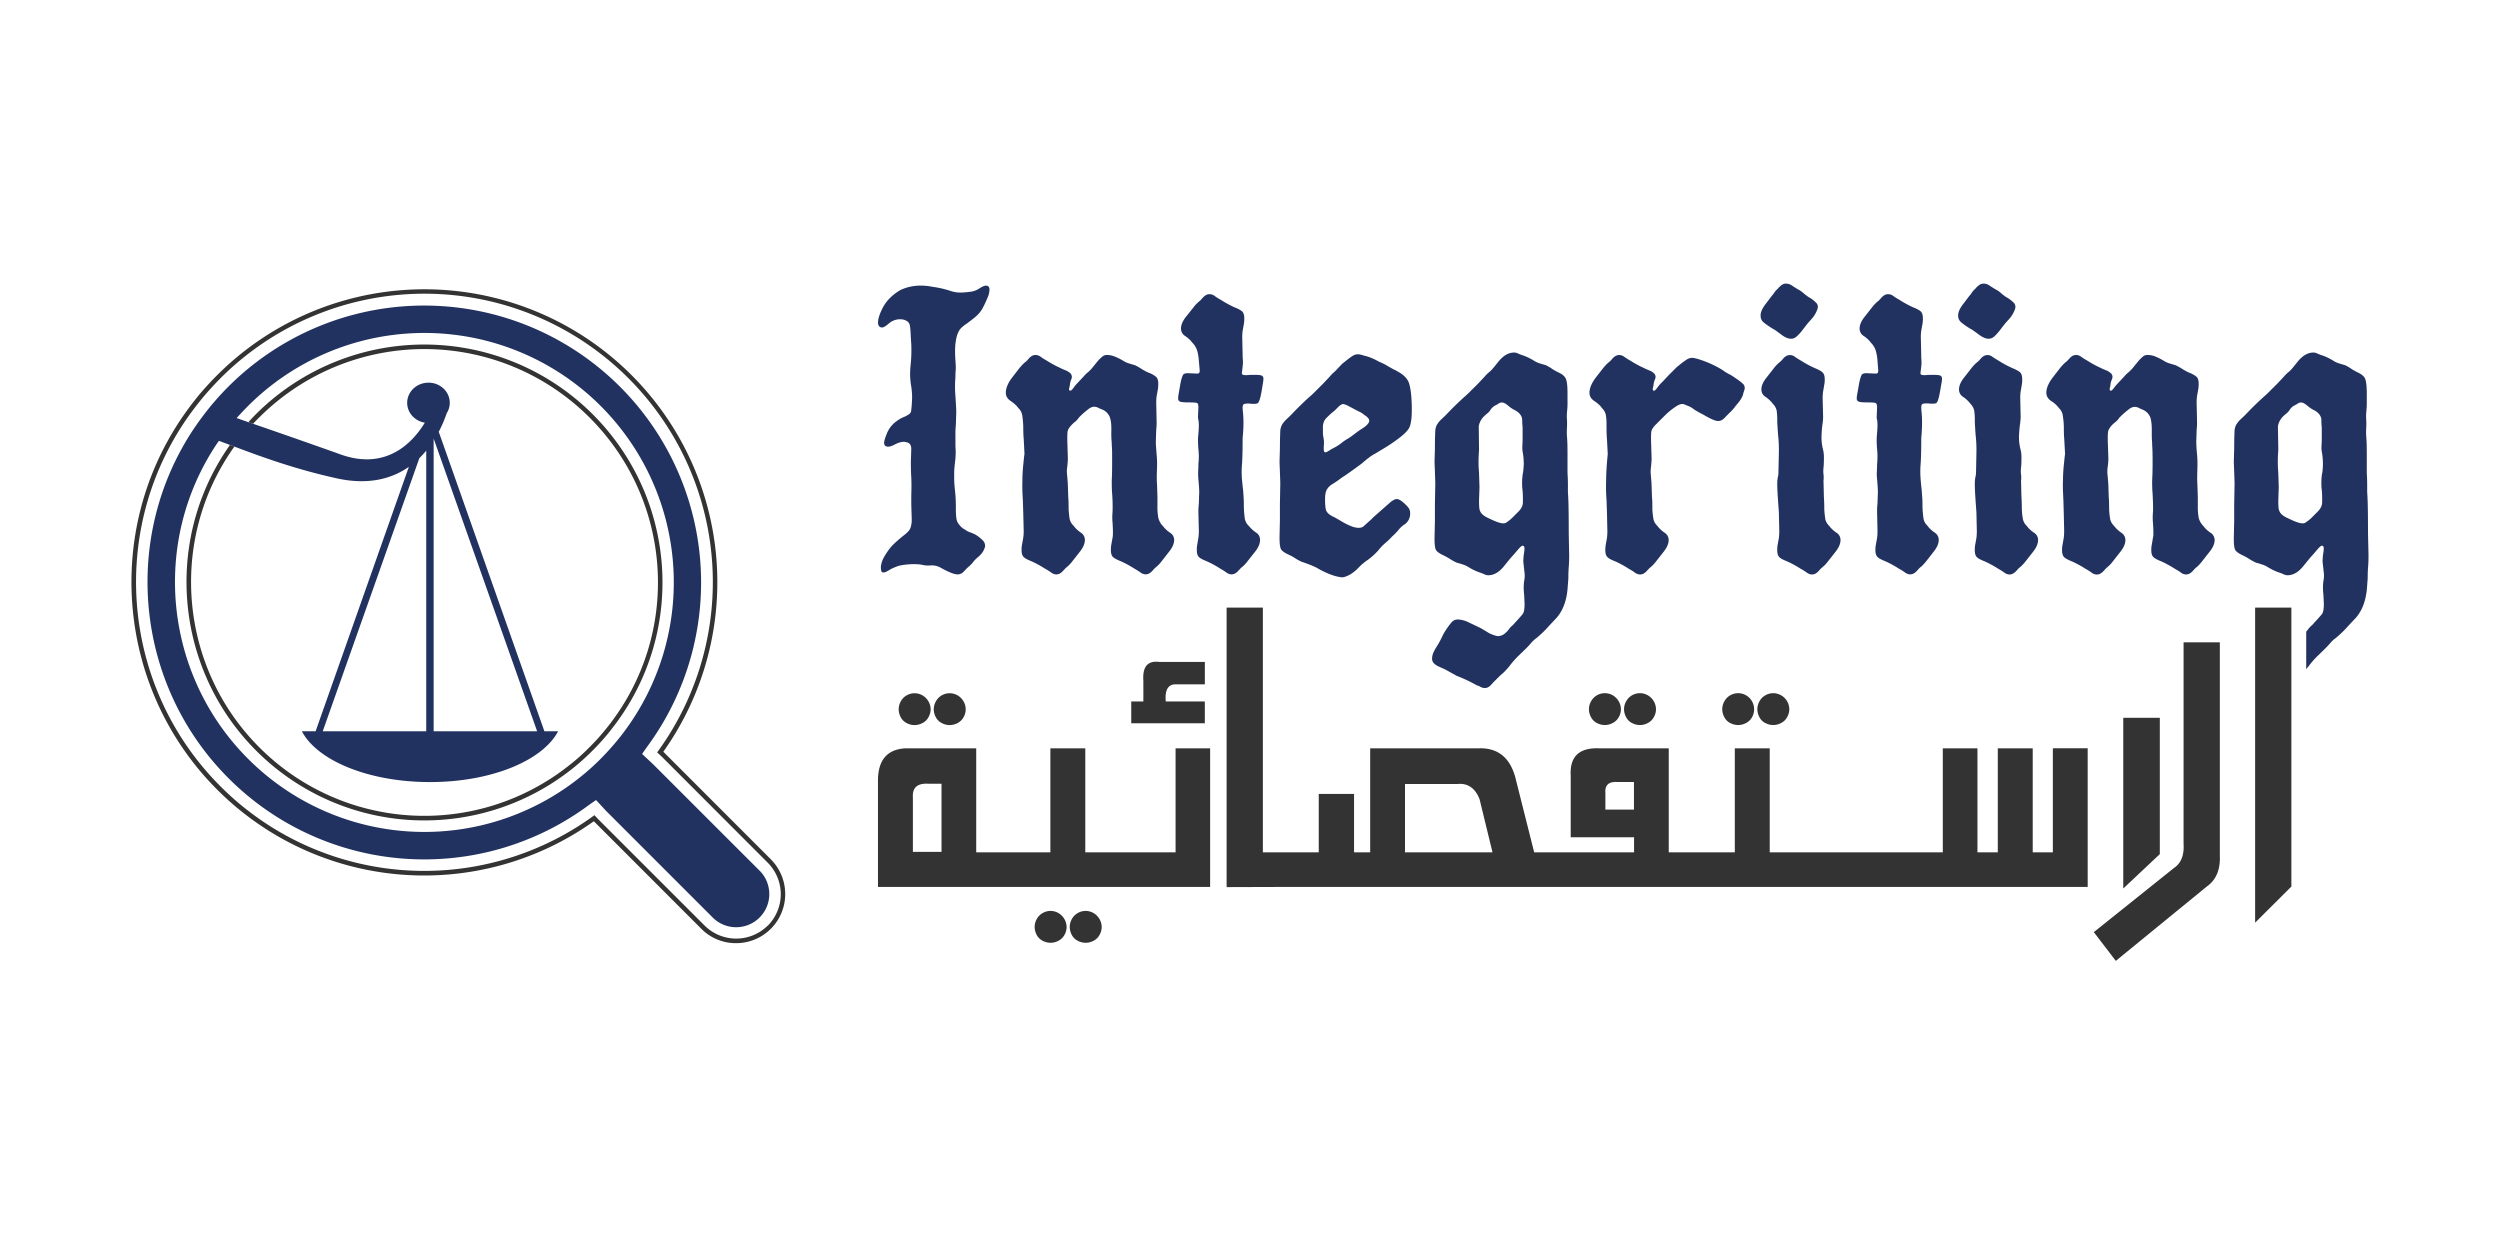 <svg id="Layer_1" data-name="Layer 1" xmlns="http://www.w3.org/2000/svg" viewBox="0 0 2000 1000"><defs><style>.cls-1{fill:#223260;}.cls-2{fill:#333;}</style></defs><path class="cls-1" d="M767.6,264.05a12.91,12.91,0,0,1,2.75-2.91,18.76,18.76,0,0,1,2.43-1.81c2.39-1.71,4.77-3.58,7.15-5.49a26.29,26.29,0,0,0,5.86-6.69,90.75,90.75,0,0,0,4.2-8.91,17.2,17.2,0,0,0,1.6-6.48c0-2.17-.93-3.26-2.9-3.26-1.09,0-2.74.72-5,2.12a16.4,16.4,0,0,1-5.39,2.44c-1,.21-2.59.46-4.67.67s-3.83.31-5.39.31a23.49,23.49,0,0,1-7.77-1.29,80,80,0,0,0-14.25-3.27,48.4,48.4,0,0,0-9.74-1,33.11,33.11,0,0,0-4.87.31,37,37,0,0,0-11,3.11,40,40,0,0,0-9.43,7.3,32.31,32.31,0,0,0-6,9.12c-1.82,3.84-2.75,7.1-2.75,9.7,0,1.76.52,2.9,1.61,3.57a3.25,3.25,0,0,0,2.75.16,12.66,12.66,0,0,0,2.79-1.77c1.09-.82,2-1.65,2.91-2.28a13.83,13.83,0,0,1,7.46-2.28,10.11,10.11,0,0,1,5.85,1.61,5.2,5.2,0,0,1,2.13,3.58,52.51,52.51,0,0,1,.62,7.15c.15,3.05.31,5.49.47,7.46a113.62,113.62,0,0,1-.32,14.61c-.41,3.89-.62,7-.62,9.38a60.26,60.26,0,0,0,.94,10.11,65,65,0,0,1,.67,8.08,103.17,103.17,0,0,1-.67,10.41,4.18,4.18,0,0,1-.78,2.6,8.41,8.41,0,0,1-2.28,1.76c-1,.52-1.66.93-2.13,1.14a25.49,25.49,0,0,0-6.47,3.57,21.9,21.9,0,0,0-7.78,9.74c-1.5,3.68-2.28,6.17-2.28,7.47q0,3.25,3.27,3.26a9.59,9.59,0,0,0,3.68-1c1.45-.68,2.33-1.09,2.74-1.3a14,14,0,0,1,6.22-1.61,10.61,10.61,0,0,1,2.9.63c2,.67,2.91,2.38,2.91,5.18l-.32,10c0,6.12.16,10.26.32,12.7.2,4.71.2,9.43,0,13.94v7.15l.36,12.33a20.1,20.1,0,0,1-1,7c-.62,1.6-2.12,3.36-4.56,5.33a112.5,112.5,0,0,0-9.74,8.45,49.86,49.86,0,0,0-7.46,10.67,20.28,20.28,0,0,0-1.92,6.48c0,2.85.42,4.35,1.3,4.56a3.75,3.75,0,0,0,2.59-.31,21.07,21.07,0,0,0,3.57-2,51.39,51.39,0,0,1,6.79-2.9,55.32,55.32,0,0,1,13.63-1.3,29.4,29.4,0,0,1,6,.68,18.73,18.73,0,0,0,5.7.31,14.78,14.78,0,0,1,8.6,2,55.57,55.57,0,0,0,5,2.59c3.47,1.71,6.27,2.59,8.39,2.59a6.3,6.3,0,0,0,2.65-.67,9.53,9.53,0,0,0,2.74-2.28c1-1,1.66-1.82,2.13-2.23s1.5-1.25,2.59-2.28a28.84,28.84,0,0,0,2.59-3,23.79,23.79,0,0,1,3.42-3.36,21.68,21.68,0,0,0,3.06-3.11,13.93,13.93,0,0,0,2.64-5.55,6.49,6.49,0,0,0-1.35-4.2,29.45,29.45,0,0,0-7.1-5.54c-.88-.41-2.07-.88-3.57-1.45a12.1,12.1,0,0,1-3.89-2.07A12.35,12.35,0,0,1,767.6,420a9.82,9.82,0,0,1-2.43-4.87,53.94,53.94,0,0,1-.47-8.45c0-4.35-.16-7.93-.36-10.72-.21-1.92-.42-4.2-.68-6.79s-.31-5.65-.31-9.12a63.83,63.83,0,0,1,.31-7.1l.68-6.22a61.27,61.27,0,0,0,.2-6.63c-.15-1.82-.2-3.32-.2-4.41v-6.79a84.7,84.7,0,0,1,.36-9.37l.31-10.11c0-2-.26-6.17-.67-12.64a87.6,87.6,0,0,1,0-14.93c0-1.29,0-3.11.2-5.39s0-5-.2-8.23c-.68-8.87-.11-15.81,1.6-20.78A16.26,16.26,0,0,1,767.6,264.05ZM936.06,426.19a23.29,23.29,0,0,1-4.71-4.1,23.13,23.13,0,0,0-1.82-2.07,15,15,0,0,1-2.9-5.91,47.47,47.47,0,0,1-.67-9.69v-6.84l-.31-9.43c-.21-2.8-.26-5.54-.21-8.39s.21-5.19.21-7.15a74.45,74.45,0,0,0-.36-9.07c-.37-4.77-.63-8.14-.63-10.06l.31-9.43a49.25,49.25,0,0,0,.32-6.78L925,323a39,39,0,0,1,.32-6.16l1-5.5a28.45,28.45,0,0,0,.31-4.24c0-2.6-.57-4.46-1.66-5.55A20.18,20.18,0,0,0,918.5,298a49.15,49.15,0,0,1-5.34-2.9,39.17,39.17,0,0,0-5.34-3c-.88-.21-2.38-.67-4.4-1.29a18.61,18.61,0,0,1-5-2.28,41.62,41.62,0,0,0-7.82-3.73,16.4,16.4,0,0,0-5.18-.83,5.69,5.69,0,0,0-3.53,1.29,34.14,34.14,0,0,0-3.94,3.89l-4.19,5.18a30.25,30.25,0,0,1-3.42,3.47,25.92,25.92,0,0,0-3.42,3.37l-5.5,5.86a29,29,0,0,0-2.74,3.42c-1.19,1.6-2.13,2.33-2.75,2.07s-.88-.93-.52-2.28a14.82,14.82,0,0,0,.52-2.59,13.81,13.81,0,0,1,.93-3.73,6.23,6.23,0,0,0,.63-2.44,4.17,4.17,0,0,0-1.25-2.9,12.77,12.77,0,0,0-4.09-2.44c-1.82-.77-3.21-1.34-4-1.81a81.71,81.71,0,0,1-10.68-5.8,43.28,43.28,0,0,1-4.87-3.06,7.06,7.06,0,0,0-4.25-1.5,6.08,6.08,0,0,0-2.59.67,8.53,8.53,0,0,0-2.75,2.23,26.92,26.92,0,0,1-2.12,2.28,16.56,16.56,0,0,0-2.59,2.28c-1.09,1.09-1.92,2.07-2.64,2.9l-5.81,7.51c-3.47,4.51-5.18,8.66-5.18,12.34q0,4.19,4.2,6.84a26.89,26.89,0,0,1,4.71,4,15.45,15.45,0,0,0,1.77,2.12,10.18,10.18,0,0,1,2.43,5,85.61,85.61,0,0,1,.83,8.91c0,4.15.1,7.51.36,10.1l.62,12c-.26,1.5-.57,4.45-1,8.91a118,118,0,0,0-.67,12.49,144.39,144.39,0,0,0,.36,15.23l.31,10.11.36,14.25a37.41,37.41,0,0,1-.36,6.16l-1,5.55a22,22,0,0,0-.32,4.2c0,2.59.52,4.4,1.66,5.54s3.21,2.23,6.48,3.52a87.4,87.4,0,0,1,10.67,5.86,48,48,0,0,1,4.88,3.06,7,7,0,0,0,4.24,1.5,6.35,6.35,0,0,0,2.6-.67,10.4,10.4,0,0,0,2.74-2.28c1-1,1.71-1.82,2.07-2.23a21.32,21.32,0,0,0,2.6-2.28,25.61,25.61,0,0,0,2.64-3l5.85-7.46c2.8-3.47,4.2-6.68,4.2-9.74a6.84,6.84,0,0,0-3.26-5.8,26.8,26.8,0,0,1-4.72-4.1,18,18,0,0,0-1.76-2.07,10.88,10.88,0,0,1-2.44-4.72,79.73,79.73,0,0,1-.83-8c0-3.88-.05-7.15-.31-9.74l-.31-9.43c0-1-.2-3.83-.62-8.39a20.88,20.88,0,0,1,.16-6.17c.31-2.85.46-4.87.46-6.17v-1l-.31-10.36c-.21-5.65-.15-9.28.16-10.89s1.55-3.52,3.73-5.64a19.84,19.84,0,0,1,2.43-2.13,13.39,13.39,0,0,0,2.75-3.11,57.32,57.32,0,0,1,6.84-6.16c1.92-1.71,3.78-2.6,5.49-2.6a7.86,7.86,0,0,1,3.58,1,21.55,21.55,0,0,0,3,1.29,11,11,0,0,1,5.81,5.81c1.08,2.59,1.5,6.84,1.29,12.69a70.28,70.28,0,0,0,.36,8.09c0,.46,0,1.76.16,3.94s.15,6.06.15,11.65q0,9.42-.31,14.62c0,4.09.06,7.56.31,10.36a136.17,136.17,0,0,1,.32,15,41.07,41.07,0,0,0,0,8.08c.2,3.47.31,6.17.31,8.14a20.72,20.72,0,0,1-.31,4.19l-1,5.55a22.08,22.08,0,0,0-.31,4.2c0,2.59.52,4.4,1.61,5.54s3.26,2.23,6.47,3.52a82.65,82.65,0,0,1,10.73,5.86,52.67,52.67,0,0,1,4.87,3.06,6.88,6.88,0,0,0,4.2,1.5,6.29,6.29,0,0,0,2.64-.67,9.69,9.69,0,0,0,2.75-2.28c.93-1,1.66-1.82,2.12-2.23.62-.47,1.5-1.25,2.59-2.28a28.84,28.84,0,0,0,2.59-3l5.81-7.46c2.85-3.47,4.25-6.68,4.25-9.74A6.89,6.89,0,0,0,936.06,426.19Zm73.48-125.61c-.77-.47-2.43-.68-5-.68h-2.59a37.54,37.54,0,0,0-4.25.21,10.35,10.35,0,0,1-3.06-.21,1.3,1.3,0,0,1-1.14-1.29l.62-5.49a28.15,28.15,0,0,0,.21-4.87,27.94,27.94,0,0,1-.21-3.27l-.31-14.3a38.2,38.2,0,0,1,.31-6.12l1-5.54a23.89,23.89,0,0,0,.31-4.2c0-2.64-.52-4.45-1.61-5.54s-3.26-2.28-6.48-3.53a86.52,86.52,0,0,1-10.72-5.9,40.82,40.82,0,0,1-4.87-3.06,6.76,6.76,0,0,0-4.2-1.45,5.84,5.84,0,0,0-2.59.62,11.45,11.45,0,0,0-2.8,2.28c-1,1.09-1.66,1.87-2.07,2.28a19.31,19.31,0,0,0-2.59,2.28,21,21,0,0,0-2.6,2.95l-5.9,7.41c-2.8,3.48-4.2,6.69-4.2,9.75a6.86,6.86,0,0,0,3.26,5.85,27.18,27.18,0,0,1,4.72,4,15.55,15.55,0,0,0,1.81,2.13,16,16,0,0,1,3.22,5.85,38.58,38.58,0,0,1,1.29,8.09l.68,7.77c0,1.55-.68,2.28-2,2.28l-7.15-.31a7.39,7.39,0,0,0-3.58.62c-1,.88-2.07,3.84-2.9,8.81l-1.3,7.46a18.58,18.58,0,0,0-.31,3.58,2.31,2.31,0,0,0,1.61,2.28c1.09.41,3.42.62,7.1.62,3.47,0,5.59.15,6.37.47s1.09,1.5,1.09,3.42l-.31,7.46a10.11,10.11,0,0,0,.31,2.59,25,25,0,0,1,.36,4.56c0,2-.21,5.34-.67,10,0,3.89.15,6.84.31,8.76a51.18,51.18,0,0,1,0,12c0,1.5,0,3.37-.16,5.54a60.53,60.53,0,0,0,.16,6.79c.47,4.77.67,8.14.67,10.11l-.31,9.38a57.81,57.81,0,0,0-.36,6.84l.36,14.25a37.41,37.41,0,0,1-.36,6.16l-.93,5.55a18.59,18.59,0,0,0-.31,4.2c0,2.59.51,4.4,1.6,5.54s3.27,2.23,6.48,3.52a83.32,83.32,0,0,1,10.73,5.86,55.52,55.52,0,0,1,4.87,3.06,6.83,6.83,0,0,0,4.19,1.5,5.87,5.87,0,0,0,2.59-.67,8.83,8.83,0,0,0,2.75-2.28c1-1,1.71-1.82,2.13-2.23a27.2,27.2,0,0,0,2.59-2.28,24.65,24.65,0,0,0,2.59-3l5.9-7.46c2.8-3.47,4.15-6.68,4.15-9.74a6.79,6.79,0,0,0-3.21-5.8,26.8,26.8,0,0,1-4.72-4.1A18.22,18.22,0,0,0,998.3,420a11.36,11.36,0,0,1-2.44-5,86.71,86.71,0,0,1-.77-9c0-4.09-.11-7.46-.32-10l-.31-4.2c-.26-1.71-.51-4.3-.83-7.83a69.89,69.89,0,0,1-.15-11c.41-4.56.62-12,.62-22.44.47-4.71.67-8.76.67-12s-.15-5.86-.31-7.93a38.77,38.77,0,0,1-.36-4.71c0-1.51.47-2.39,1.3-2.75a15.08,15.08,0,0,1,5.18-.16c2.59.21,4.45.11,5.54-.36,1.09-.83,2.08-3.78,3-8.7l1.24-7.52a17.73,17.73,0,0,0,.36-3.52A2.34,2.34,0,0,0,1009.54,300.58Zm107.89,98.66c-1.3,0-3,.83-5.18,2.59l-11,9.69c-1.3,1.14-2.33,2.07-3.06,2.8s-1.34,1.35-1.81,1.76l-5.8,5.18a5.9,5.9,0,0,1-3.63,1,16,16,0,0,1-5.18-1,46.93,46.93,0,0,1-7.93-3.83c-3-1.76-5.08-2.95-6.32-3.63-3.94-1.71-6.17-3.73-6.84-6.11a23.21,23.21,0,0,1-.47-3.79,42.34,42.34,0,0,1-.16-4.35c0-3.68.47-6.32,1.45-7.93a12.36,12.36,0,0,1,4-4.09,65.92,65.92,0,0,0,5.85-3.89,49.89,49.89,0,0,1,4.2-2.9c1.09-.67,5.65-3.89,13.63-9.74,5-4.35,8.65-7.05,11.09-8.14.62-.41,2.64-1.65,6.11-3.73a118.71,118.71,0,0,0,10.11-6.63c5.8-4.09,9.43-7.51,10.83-10.21s2.12-7.46,2.12-14.14c0-9.95-.78-17.21-2.28-21.77-1.29-3.63-4.4-6.79-9.43-9.38a8.4,8.4,0,0,0-2.12-1.14c-1.14-.57-2.8-1.5-5-2.74a41,41,0,0,0-4.71-2.59c-1.46-.68-2.44-1.09-3.06-1.35a43.91,43.91,0,0,0-9-4c-2-.52-3.36-.88-4-1.14a21.19,21.19,0,0,0-3.26-.63,8.06,8.06,0,0,0-4.2,1.14,48.71,48.71,0,0,0-5.18,3.74l-3.27,2.59c-1.91,2-3.47,3.52-4.5,4.71a39.78,39.78,0,0,1-3.94,3.68,2.76,2.76,0,0,1-.78,1,2.1,2.1,0,0,0-.83.93l-5.54,5.86-5.5,5.49a69.7,69.7,0,0,1-5.54,5.18c-4.56,4.15-9.07,8.55-13.63,13.32-1,1.14-2.38,2.38-3.83,3.78a25.22,25.22,0,0,0-3.79,4.2,12.31,12.31,0,0,0-1.81,5.39c-.16,3.83-.31,8.6-.31,14.25l-.31,11,.31,7.78.31,9.12-.31,16.53v12.64l-.31,14.25c0,4.82.41,7.88,1.14,9.28s2.8,2.9,6,4.4a39.1,39.1,0,0,1,5.34,2.9,35.13,35.13,0,0,0,5.38,2.9c6.48,2.18,10.89,4.05,13.27,5.55q11,6.13,18.81,6.84c1.56,0,3.52-.67,6.06-2a30.15,30.15,0,0,0,7.62-6.17,43.6,43.6,0,0,1,7.1-5.85,51.08,51.08,0,0,0,8.5-7.77,39.23,39.23,0,0,1,5.65-5.86,60.42,60.42,0,0,0,5.39-5.18,47.59,47.59,0,0,0,4.87-5,19.18,19.18,0,0,1,4.14-4,10.42,10.42,0,0,0,5.24-9.43,7.46,7.46,0,0,0-2.28-5.49C1122.2,401.16,1119.4,399.24,1117.43,399.24ZM1059,359.29c0-.62,0-1.92.15-3.89a21.86,21.86,0,0,0-.46-5.8,19.32,19.32,0,0,1-.36-4.25V341.1a10.54,10.54,0,0,1,2.12-6,67.36,67.36,0,0,1,7.31-6.68l2.59-2.59c1.71-1.71,3.16-2.6,4.25-2.6a14.79,14.79,0,0,1,4.19,1.61l7.47,3.94,1.29.62a15.77,15.77,0,0,1,3.58,2.28l.93.67c2.23,1.51,3.32,2.91,3.32,4.2,0,1.5-1.35,3.27-3.94,5.18l-4.56,3-5.18,3.88a39.12,39.12,0,0,1-3.89,2.59,40.89,40.89,0,0,0-3.89,2.6,32.3,32.3,0,0,1-4.87,3.42c-1.76,1-3,1.65-3.88,2.07-2.59,1.76-4.25,2.59-4.87,2.59C1059.5,361.88,1059,361.05,1059,359.29Zm196,67.52c0-16.84-.21-27.88-.67-33.06v-6.53c0-2.59-.11-5.49-.32-8.76V363.85c0-6.27-.1-10.83-.36-13.63a50.57,50.57,0,0,1-.15-6.53c.15-2.33.15-4,.15-5.18a38,38,0,0,0-.15-3.89,39.7,39.7,0,0,1,.15-5.49,51.67,51.67,0,0,0,.36-7.15v-7.15c0-5.39-.36-9.17-1.14-11.35s-2.74-4-6-5.49a45.06,45.06,0,0,1-5.18-2.9,33.81,33.81,0,0,0-5.18-3c-.88-.21-2.33-.67-4.4-1.29a19.05,19.05,0,0,1-5-2.28,44.24,44.24,0,0,0-8.29-4.05,36.86,36.86,0,0,1-4.72-1.81,6.51,6.51,0,0,0-2.9-.62c-4.3,0-8.45,2.38-12.33,7.1l-4.2,5.18a25.26,25.26,0,0,1-3.42,3.47,23.09,23.09,0,0,0-3.42,3.37l-5.49,5.86-5.55,5.49a71.85,71.85,0,0,1-5.49,5.18c-4.56,4.15-9.12,8.55-13.63,13.32-1.09,1.14-2.38,2.38-3.88,3.78a22.79,22.79,0,0,0-3.74,4.2,11.15,11.15,0,0,0-1.81,5.39c-.21,3.83-.31,8.6-.31,14.25l-.31,11,.31,7.78.31,9.12-.31,17.15v12.64l-.31,14.3c0,4.77.36,7.83,1.09,9.23s2.8,2.9,6,4.4a47.29,47.29,0,0,1,5.39,3,42.41,42.41,0,0,0,5.33,2.9c.89.21,2.34.62,4.36,1.29a19.88,19.88,0,0,1,5.08,2.28,47.07,47.07,0,0,0,8.24,4.05,36.56,36.56,0,0,1,4.71,1.81,6.86,6.86,0,0,0,2.9.62q6.54,0,12.39-7.15l4.19-5.18q1.64-1.95,3.27-3.73c1.09-1.19,2.12-2.44,3.21-3.73,2.18-2.59,3.63-3.89,4.25-3.89l.93.31c.68.47.78,2.07.37,4.87a47,47,0,0,0-.68,7.77l1,9.07a18.41,18.41,0,0,1-.16,5.24,35.06,35.06,0,0,0-.52,5.54,56.54,56.54,0,0,0,.37,6.79l.31,7.15c0,4.09-.52,6.84-1.61,8.08-.26.47-2.85,3.37-7.77,8.76a16.82,16.82,0,0,0-3.27,3.42,15.28,15.28,0,0,1-2.59,2.8,9,9,0,0,1-5.85,2.59c-1.3,0-3.68-.78-7.1-2.28l-6.53-3.94c-3.06-1.5-6.27-3.05-9.74-4.66a21.26,21.26,0,0,0-8.76-2.44,6.42,6.42,0,0,0-5.18,2.28,63.75,63.75,0,0,0-6.69,9.69c-1.14,2.44-1.86,3.84-2.07,4.25-.88,1.71-1.81,3.37-2.75,4.87a41.3,41.3,0,0,0-2.79,4.87,13.56,13.56,0,0,0-1.3,5.19,5.54,5.54,0,0,0,1.3,3.73,13,13,0,0,0,4,2.74c1.86.88,3.11,1.4,3.73,1.66,1.76.83,3.47,1.76,5.18,2.75s3.63,2,5.54,3.06a120.08,120.08,0,0,1,15.91,7.51,19,19,0,0,1,3,1.24,7.34,7.34,0,0,0,3.52,1,6,6,0,0,0,2.59-.62,8.94,8.94,0,0,0,2.75-2.28c1-1.09,1.71-1.82,2.12-2.28l5.24-5.19a33.34,33.34,0,0,0,3.36-3.05c1.4-1.45,2.54-2.7,3.42-3.79a67.63,67.63,0,0,1,7.83-8.91c2.95-2.9,5.18-5,6.48-6.32.83-.83,2-2.07,3.36-3.73a21.75,21.75,0,0,1,4.1-3.73,88.51,88.51,0,0,0,10.36-10.06l4.56-4.87c5.65-5.65,9-13.68,10-24l.68-8.76c0-3.47.1-6.48.31-9.07a105.65,105.65,0,0,0,.31-11.4Zm-36.69-48.35a48.25,48.25,0,0,0-.62,8.14,37.9,37.9,0,0,0,.31,5.33,67,67,0,0,1,.31,7.31v2.59q0,3.89-3.57,7.46l-5.19,5.19a28.9,28.9,0,0,1-4.56,3.57c-.41.47-1.29.62-2.59.62-2.12,0-6.06-1.4-11.71-4.19-3.83-1.71-6.11-3.79-6.79-6.17-.41-.47-.67-3.06-.67-7.77l.36-10.73-.36-11.35-.31-4.56a120.1,120.1,0,0,1,.31-13.94L1183,341.1a14.31,14.31,0,0,1,4.25-8.08,27,27,0,0,1,2.43-2.13,11.23,11.23,0,0,0,2.75-3.06,10.13,10.13,0,0,1,3.42-3.26c1.19-.62,2-1.09,2.44-1.3a5.23,5.23,0,0,1,3.21-1.29c1.29,0,3,.83,4.87,2.43a27.66,27.66,0,0,0,4.87,3.42c3.27,1.51,5.34,3.58,6.22,6.17a7.88,7.88,0,0,1,.31,2.38,48.69,48.69,0,0,0,.31,5.39v10.06c0,.88-.1,2.28-.15,4.25a23.47,23.47,0,0,0,.15,5.18A51.82,51.82,0,0,1,1219,371,58.8,58.8,0,0,1,1218.37,378.46Zm176.18-71.25c-1.24-1.4-4.61-3.83-10-7.31A33.81,33.81,0,0,1,1378,296a84.08,84.08,0,0,0-20.77-9.12,29.68,29.68,0,0,0-3.22-.62,8.81,8.81,0,0,0-4.25,1.14,62.14,62.14,0,0,0-5.18,3.73l-3.21,2.59-6.17,6.16-4.87,5.19-2,2a35.42,35.42,0,0,0-2.74,3.42c-1.2,1.6-2.13,2.33-2.75,2.07s-.83-.93-.52-2.28a11.14,11.14,0,0,0,.52-2.59,16,16,0,0,1,.93-3.73,5.62,5.62,0,0,0,.68-2.44,4,4,0,0,0-1.3-2.9,12.77,12.77,0,0,0-4.09-2.44c-1.82-.77-3.16-1.34-4-1.81a81.71,81.71,0,0,1-10.68-5.8,43.28,43.28,0,0,1-4.87-3.06,7.06,7.06,0,0,0-4.25-1.5,6.27,6.27,0,0,0-2.59.67,9.73,9.73,0,0,0-2.75,2.23,26.92,26.92,0,0,1-2.12,2.28,23.8,23.8,0,0,0-2.59,2.28,35.71,35.71,0,0,0-2.59,2.9l-5.86,7.51c-3.42,4.51-5.18,8.66-5.18,12.34,0,2.79,1.4,5.07,4.25,6.84a29,29,0,0,1,4.71,4,17,17,0,0,0,1.71,2.12,10.09,10.09,0,0,1,2.44,4.87,47.15,47.15,0,0,1,.52,8.45c0,4.3.1,7.93.36,10.72l.62,12c-.88,9.06-1.29,16.22-1.29,21.4a138.94,138.94,0,0,0,.31,15.23l.36,10.11.31,14.25a39.25,39.25,0,0,1-.31,6.16l-1,5.55a28.53,28.53,0,0,0-.31,4.2c0,2.59.57,4.4,1.66,5.54s3.21,2.23,6.48,3.52a83.78,83.78,0,0,1,10.67,5.86,41.89,41.89,0,0,1,4.87,3.06,7.13,7.13,0,0,0,4.25,1.5,6.27,6.27,0,0,0,2.59-.67,10.26,10.26,0,0,0,2.75-2.28c1-1,1.71-1.82,2.13-2.23a27.2,27.2,0,0,0,2.59-2.28,31.51,31.51,0,0,0,2.59-3l5.85-7.46c2.8-3.47,4.25-6.68,4.25-9.74a6.9,6.9,0,0,0-3.31-5.8,26,26,0,0,1-4.67-4.1c-.78-1-1.35-1.66-1.76-2.07a9.9,9.9,0,0,1-2.44-4.72,64.46,64.46,0,0,1-.88-8c0-3.88,0-7.15-.31-9.74l-.31-9.43q0-1.54-.62-8.39a25.09,25.09,0,0,1,.16-6.17c.31-2.85.46-4.87.46-6.17v-1l-.31-10.36c-.21-5.65-.15-9.28.16-10.89s1.55-3.52,3.73-5.64l7.51-7.52a58.63,58.63,0,0,1,7.77-6.32c3.22-2.23,5.7-2.95,7.41-2.07.88.36,2,.88,3.48,1.4a15.7,15.7,0,0,1,4,2.43,66.47,66.47,0,0,0,7.51,4.25c5.8,3.47,9.79,5.18,12,5.18s4.2-1.19,6.12-3.57c.88-.83,2.17-2.18,3.93-3.89a29.87,29.87,0,0,0,3.89-4.56c2.59-3,4-4.87,4.2-5.49a11.83,11.83,0,0,0,1.91-4.25,14.08,14.08,0,0,1,.68-2.28C1396.11,310.53,1395.9,308.66,1394.55,307.21Zm58.61-64.77a23.12,23.12,0,0,0-6.32-4.82,46.54,46.54,0,0,1-4.2-3.27,21.31,21.31,0,0,0-4.25-2.9q-2.25-1.32-4.66-2.95a8.57,8.57,0,0,0-4.72-1.61,5.77,5.77,0,0,0-3.42,1,17.12,17.12,0,0,0-3.42,3.21,12.81,12.81,0,0,0-2.74,3.11,29.9,29.9,0,0,1-2.13,2.74l-5.18,6.84c-2.38,3.22-3.57,6.07-3.57,8.4v.67a6.59,6.59,0,0,0,2.59,5.19,62.86,62.86,0,0,0,8.75,5.85c.68.47,2.44,1.71,5.34,3.89s5.49,3.21,7.67,3.21a6.56,6.56,0,0,0,4.35-1.71,35.48,35.48,0,0,0,4.41-4.72l3.26-4.24c.62-.83,2-2.49,4.2-4.88a23.55,23.55,0,0,0,4.87-8.13A4.72,4.72,0,0,0,1453.16,242.44Zm16.07,183.75a28.87,28.87,0,0,1-4.72-4.1,19,19,0,0,0-1.76-2.07,10.27,10.27,0,0,1-2.44-4.72,79.73,79.73,0,0,1-.83-8c0-3.88-.1-7.15-.31-9.74l-.31-12.95a21.37,21.37,0,0,0,0-5.18,21.87,21.87,0,0,1,0-5.24,66.21,66.21,0,0,0,.31-7.46,25.2,25.2,0,0,0-.62-6.79,38.48,38.48,0,0,1-1.29-10,92.56,92.56,0,0,1,.62-9.43,49.31,49.31,0,0,0,.67-6.84l-.36-14.25a37.11,37.11,0,0,1,.36-6.17l.93-5.54a18.76,18.76,0,0,0,.37-4.2c0-2.59-.57-4.4-1.66-5.49s-3.21-2.28-6.48-3.63a82,82,0,0,1-10.73-5.8c-1.91-1.09-3.57-2.13-4.87-3.06a6.77,6.77,0,0,0-4.19-1.5,5.83,5.83,0,0,0-2.59.67,8.32,8.32,0,0,0-2.75,2.23,26.52,26.52,0,0,1-2.13,2.28,23.8,23.8,0,0,0-2.59,2.28,29.42,29.42,0,0,0-2.59,2.9l-5.85,7.51c-2.85,3.48-4.25,6.69-4.25,9.75a6.78,6.78,0,0,0,3.26,5.8,26.86,26.86,0,0,1,4.72,4.09c.78.94,1.34,1.66,1.81,2.13a11.21,11.21,0,0,1,2.44,4.82,51.35,51.35,0,0,1,.46,8.13q0,1.95.63,11a106,106,0,0,1,.67,14.25l-.36,16.27a10.49,10.49,0,0,1-.31,2.9,26.33,26.33,0,0,0-.63,6.17c0,2.85.21,7.25.63,13.32l.67,9.43.31,14.25a39.25,39.25,0,0,1-.31,6.16l-1,5.55a23,23,0,0,0-.31,4.2c0,2.59.52,4.4,1.61,5.54s3.26,2.23,6.48,3.52a83.39,83.39,0,0,1,10.72,5.86,46.67,46.67,0,0,1,4.87,3.06,6.91,6.91,0,0,0,4.25,1.5,6.27,6.27,0,0,0,2.59-.67,10.26,10.26,0,0,0,2.75-2.28,29.85,29.85,0,0,1,2.13-2.23c.62-.47,1.45-1.25,2.59-2.28a31.51,31.51,0,0,0,2.59-3l5.85-7.46c2.8-3.47,4.2-6.68,4.2-9.74A6.84,6.84,0,0,0,1469.23,426.19Zm83.27-125.61c-.78-.47-2.44-.68-5.08-.68h-2.59a36.87,36.87,0,0,0-4.2.21,10.93,10.93,0,0,1-3.11-.21,1.31,1.31,0,0,1-1.09-1.29l.63-5.49a23.92,23.92,0,0,0,.15-4.87q-.15-2-.15-3.27l-.31-14.3a38.2,38.2,0,0,1,.31-6.12l1-5.54a23,23,0,0,0,.31-4.2c0-2.64-.52-4.45-1.6-5.54s-3.27-2.28-6.48-3.53a86.44,86.44,0,0,1-10.73-5.9,46.36,46.36,0,0,1-4.87-3.06,6.74,6.74,0,0,0-4.2-1.45,5.84,5.84,0,0,0-2.59.62,11.64,11.64,0,0,0-2.8,2.28,24.66,24.66,0,0,1-2.12,2.28,25,25,0,0,0-2.59,2.28,36.63,36.63,0,0,0-2.59,2.95l-5.81,7.41c-2.85,3.48-4.25,6.69-4.25,9.75a6.85,6.85,0,0,0,3.27,5.85,24.39,24.39,0,0,1,4.66,4,26.24,26.24,0,0,0,1.82,2.13,15.93,15.93,0,0,1,3.26,5.85,38.51,38.51,0,0,1,1.3,8.09l.62,7.77c0,1.55-.62,2.28-1.92,2.28l-7.15-.31a7.15,7.15,0,0,0-3.58.62c-1.08.88-2,3.84-2.9,8.81l-1.29,7.46a15.15,15.15,0,0,0-.37,3.58,2.36,2.36,0,0,0,1.66,2.28c1,.41,3.47.62,7.15.62,3.42,0,5.55.15,6.27.47s1.2,1.5,1.2,3.42l-.32,7.46a7,7,0,0,0,.32,2.59,26.78,26.78,0,0,1,.31,4.56c0,2-.26,5.34-.63,10a75.1,75.1,0,0,0,.32,8.76,58.62,58.62,0,0,1,0,12c0,1.5-.11,3.37-.16,5.54a37.19,37.19,0,0,0,.16,6.79q.62,7.16.62,10.11l-.31,9.38a49.92,49.92,0,0,0-.31,6.84l.31,14.25a40.56,40.56,0,0,1-.31,6.16l-1,5.55a21.44,21.44,0,0,0-.36,4.2c0,2.59.57,4.4,1.66,5.54s3.21,2.23,6.47,3.52a83,83,0,0,1,10.68,5.86,41.89,41.89,0,0,1,4.87,3.06,7.13,7.13,0,0,0,4.25,1.5,6.27,6.27,0,0,0,2.59-.67,9.8,9.8,0,0,0,2.8-2.28c.93-1,1.66-1.82,2.07-2.23a22.16,22.16,0,0,0,2.59-2.28,38.26,38.26,0,0,0,2.64-3l5.81-7.46c2.8-3.47,4.25-6.68,4.25-9.74a7,7,0,0,0-3.27-5.8,24.85,24.85,0,0,1-4.71-4.1c-.78-1-1.35-1.66-1.76-2.07a9.88,9.88,0,0,1-2.44-5,85.47,85.47,0,0,1-.83-9c0-4.09-.1-7.46-.36-10l-.31-4.2c-.21-1.71-.47-4.3-.78-7.83a78,78,0,0,1-.16-11c.42-4.56.63-12,.63-22.44.46-4.71.62-8.76.62-12a68.26,68.26,0,0,0-.31-7.93c-.21-2-.31-3.63-.31-4.71,0-1.51.46-2.39,1.29-2.75a15.44,15.44,0,0,1,5.24-.16c2.59.21,4.4.11,5.49-.36,1.09-.83,2-3.78,2.9-8.7l1.3-7.52a15.18,15.18,0,0,0,.36-3.52A2.45,2.45,0,0,0,1552.5,300.58Zm58.76-58.14a23.67,23.67,0,0,0-6.37-4.82,45.17,45.17,0,0,1-4.2-3.27,18.81,18.81,0,0,0-4.25-2.9c-1.5-.88-3.06-1.86-4.72-2.95a8.18,8.18,0,0,0-4.71-1.61,5.82,5.82,0,0,0-3.37,1,17.12,17.12,0,0,0-3.42,3.21,14.22,14.22,0,0,0-2.75,3.11,22.1,22.1,0,0,1-2.12,2.74l-5.18,6.84c-2.39,3.22-3.58,6.07-3.58,8.4v.67a6.66,6.66,0,0,0,2.65,5.19,56.68,56.68,0,0,0,8.7,5.85c.67.47,2.44,1.71,5.39,3.89s5.44,3.21,7.62,3.21a6.78,6.78,0,0,0,4.4-1.71,39.05,39.05,0,0,0,4.35-4.72c1.51-2,2.6-3.36,3.27-4.24s2-2.49,4.2-4.88a23.7,23.7,0,0,0,4.87-8.13A4.93,4.93,0,0,0,1611.26,242.44Zm16,183.75a26.63,26.63,0,0,1-4.71-4.1,17.81,17.81,0,0,0-1.77-2.07,10.22,10.22,0,0,1-2.38-4.72,55.87,55.87,0,0,1-.88-8c0-3.88-.1-7.15-.31-9.74l-.31-12.95a21.37,21.37,0,0,0,0-5.18,17.7,17.7,0,0,1,0-5.24,66.21,66.21,0,0,0,.31-7.46,25.62,25.62,0,0,0-.62-6.79,38.53,38.53,0,0,1-1.35-10c0-2.38.26-5.49.67-9.43a57,57,0,0,0,.68-6.84l-.31-14.25a33.56,33.56,0,0,1,.31-6.17l.93-5.54a23,23,0,0,0,.31-4.2c0-2.59-.52-4.4-1.55-5.49s-3.32-2.28-6.53-3.63a85.43,85.43,0,0,1-10.73-5.8c-1.92-1.09-3.52-2.13-4.87-3.06a6.67,6.67,0,0,0-4.2-1.5,6.08,6.08,0,0,0-2.59.67,9,9,0,0,0-2.74,2.23,20.26,20.26,0,0,1-2.13,2.28,19.84,19.84,0,0,0-2.59,2.28,28.18,28.18,0,0,0-2.59,2.9l-5.86,7.51c-2.79,3.48-4.19,6.69-4.19,9.75a6.82,6.82,0,0,0,3.21,5.8,24.9,24.9,0,0,1,4.71,4.09c.78.94,1.35,1.66,1.82,2.13a10.66,10.66,0,0,1,2.43,4.82,51.07,51.07,0,0,1,.47,8.13q0,1.95.62,11a104,104,0,0,1,.68,14.25l-.32,16.27a12.17,12.17,0,0,1-.36,2.9,26.92,26.92,0,0,0-.62,6.17c0,2.85.21,7.25.62,13.32l.68,9.43.31,14.25a40.56,40.56,0,0,1-.31,6.16l-1,5.55a22.08,22.08,0,0,0-.31,4.2c0,2.59.52,4.4,1.61,5.54s3.26,2.23,6.53,3.52a87.4,87.4,0,0,1,10.67,5.86,46.67,46.67,0,0,1,4.87,3.06,6.88,6.88,0,0,0,4.2,1.5,5.9,5.9,0,0,0,2.59-.67,9.8,9.8,0,0,0,2.8-2.28c1-1,1.66-1.82,2.07-2.23a22.16,22.16,0,0,0,2.59-2.28,30,30,0,0,0,2.64-3l5.86-7.46c2.8-3.47,4.2-6.68,4.2-9.74A6.83,6.83,0,0,0,1627.27,426.19Zm141.21,0a27,27,0,0,1-4.72-4.1c-.72-1-1.4-1.66-1.76-2.12a13.94,13.94,0,0,1-3-5.86,50.65,50.65,0,0,1-.68-9.74v-6.79l-.31-9.38c-.21-2.85-.21-5.64-.15-8.44s.15-5.19.15-7.1a76.28,76.28,0,0,0-.31-9.12c-.41-4.77-.62-8.14-.62-10.06l.31-9.43a59.08,59.08,0,0,0,.31-6.78l-.31-14.31a38.9,38.9,0,0,1,.31-6.16l1-5.5a24.31,24.31,0,0,0,.31-4.24c0-2.6-.52-4.46-1.61-5.55A20.86,20.86,0,0,0,1751,298a47.29,47.29,0,0,1-5.39-3,42.41,42.41,0,0,0-5.33-2.9c-.88-.21-2.28-.67-4.41-1.29a19.13,19.13,0,0,1-5-2.28,49.85,49.85,0,0,0-7.78-3.79,18.3,18.3,0,0,0-5.23-.77,5.66,5.66,0,0,0-3.52,1.29,33.54,33.54,0,0,0-3.89,3.89l-4.2,5.18a28.79,28.79,0,0,1-3.42,3.47,23,23,0,0,0-3.42,3.37l-5.49,5.86a37.78,37.78,0,0,0-2.8,3.36c-1.19,1.66-2.12,2.39-2.75,2.13s-.77-.93-.51-2.23a11.93,11.93,0,0,0,.51-2.59,11.38,11.38,0,0,1,1-3.78,7.45,7.45,0,0,0,.62-2.44,4,4,0,0,0-1.29-2.9,14.14,14.14,0,0,0-4.05-2.44c-1.86-.77-3.21-1.34-4.09-1.81a82.45,82.45,0,0,1-10.67-5.8,46.6,46.6,0,0,1-4.88-3.06,6.87,6.87,0,0,0-4.19-1.5,6.56,6.56,0,0,0-2.59.62,9.62,9.62,0,0,0-2.8,2.33,23.6,23.6,0,0,1-2.13,2.23,23.8,23.8,0,0,0-2.59,2.28c-1,1.14-1.92,2.07-2.59,2.9l-5.8,7.51c-3.47,4.51-5.24,8.66-5.24,12.34q0,4.19,4.2,6.84a23.61,23.61,0,0,1,4.72,4,26,26,0,0,0,1.81,2.12,9.93,9.93,0,0,1,2.38,5,67.52,67.52,0,0,1,.88,9c0,4.1.06,7.46.32,10.05l.67,12c-.26,1.5-.57,4.45-1,8.91a120,120,0,0,0-.67,12.49c-.21,2.17-.1,7.2.31,15.23L1651,410l.32,14.25a44.8,44.8,0,0,1-.32,6.11l-1,5.6a18.15,18.15,0,0,0-.36,4.2c0,2.59.57,4.45,1.66,5.54s3.26,2.23,6.47,3.52a83.32,83.32,0,0,1,10.73,5.86,40.77,40.77,0,0,1,4.82,3.06,7.13,7.13,0,0,0,4.25,1.5,6.08,6.08,0,0,0,2.59-.67,9.8,9.8,0,0,0,2.8-2.28c.93-1,1.66-1.82,2.07-2.23.62-.47,1.5-1.25,2.59-2.28a23.79,23.79,0,0,0,2.59-3l5.86-7.46c2.8-3.47,4.25-6.68,4.25-9.69a6.85,6.85,0,0,0-3.27-5.85,28.9,28.9,0,0,1-4.71-4.1c-.78-1-1.35-1.66-1.77-2.12a10,10,0,0,1-2.43-4.67,57.71,57.71,0,0,1-.83-8c0-3.88-.1-7.15-.31-9.74l-.31-9.38c0-1.08-.26-3.88-.68-8.44a24,24,0,0,1,.16-6.22,52.43,52.43,0,0,0,.52-6.12v-1l-.36-10.36c-.21-5.65-.16-9.23.2-10.94s1.56-3.47,3.68-5.65c.47-.41,1.3-1.14,2.44-2.07a12.47,12.47,0,0,0,2.74-3.11,61.82,61.82,0,0,1,6.84-6.16c2-1.71,3.79-2.6,5.55-2.6a8.34,8.34,0,0,1,3.57.94,17.68,17.68,0,0,0,2.91,1.34,11.11,11.11,0,0,1,5.85,5.81c1,2.59,1.45,6.84,1.3,12.69,0,3.27.1,5.91.31,8.09,0,.46,0,1.76.15,3.94s.21,6,.21,11.65c0,6.28-.16,11.15-.36,14.62,0,4.09.1,7.56.36,10.36.36,7.36.52,12.33.26,15a50.81,50.81,0,0,0,0,8.08c.26,3.47.36,6.17.36,8.14a15.81,15.81,0,0,1-.36,4.14l-.93,5.6a18.06,18.06,0,0,0-.37,4.2c0,2.59.52,4.45,1.66,5.54s3.21,2.23,6.48,3.52a83.09,83.09,0,0,1,10.67,5.86,49.38,49.38,0,0,1,4.93,3.06,6.83,6.83,0,0,0,4.19,1.5,6.27,6.27,0,0,0,2.59-.67,10.22,10.22,0,0,0,2.8-2.28c.94-1,1.66-1.82,2.08-2.23a22.16,22.16,0,0,0,2.59-2.28,31.51,31.51,0,0,0,2.59-3l5.85-7.46c2.85-3.47,4.25-6.68,4.25-9.69A7,7,0,0,0,1768.48,426.19Zm126,.62c0-16.84-.21-27.88-.67-33.06v-6.53c0-2.59-.11-5.49-.31-8.76V363.85c0-6.27-.11-10.83-.37-13.63a54.44,54.44,0,0,1-.15-6.53c.1-2.33.15-4,.15-5.18s-.05-2.33-.15-3.89a43.12,43.12,0,0,1,.15-5.49,51.4,51.4,0,0,0,.37-7.15v-7.15c0-5.39-.42-9.17-1.14-11.35s-2.75-4-6-5.49a45.06,45.06,0,0,1-5.18-2.9,33.81,33.81,0,0,0-5.18-3c-.88-.21-2.33-.67-4.4-1.29a19.36,19.36,0,0,1-5-2.28,44,44,0,0,0-8.29-4.05,36.86,36.86,0,0,1-4.72-1.81,6.51,6.51,0,0,0-2.9-.62c-4.3,0-8.44,2.38-12.33,7.1l-4.2,5.18a25.26,25.26,0,0,1-3.42,3.47,23.6,23.6,0,0,0-3.42,3.37l-5.49,5.86-5.55,5.49a71.85,71.85,0,0,1-5.49,5.18c-4.56,4.15-9.12,8.55-13.63,13.32-1.08,1.14-2.38,2.38-3.88,3.78a22.35,22.35,0,0,0-3.73,4.2,11.05,11.05,0,0,0-1.82,5.39c-.2,3.83-.31,8.6-.31,14.25l-.31,11,.31,7.78.31,9.12-.31,17.15v12.64l-.31,14.3c0,4.77.36,7.83,1.09,9.23s2.8,2.9,6,4.4a46.45,46.45,0,0,1,5.39,3,41.76,41.76,0,0,0,5.34,2.9c.88.21,2.33.62,4.35,1.29a19.88,19.88,0,0,1,5.08,2.28,47.07,47.07,0,0,0,8.24,4.05,36.56,36.56,0,0,1,4.71,1.81,6.86,6.86,0,0,0,2.9.62q6.54,0,12.39-7.15l4.2-5.18q1.62-1.95,3.26-3.73c1.09-1.19,2.12-2.44,3.21-3.73,2.18-2.59,3.63-3.89,4.25-3.89l.93.31c.68.47.78,2.07.37,4.87a47,47,0,0,0-.68,7.77l1,9.07a18.05,18.05,0,0,1-.16,5.24,30,30,0,0,0-.52,5.54,56.54,56.54,0,0,0,.37,6.79l.31,7.15c0,4.09-.52,6.84-1.61,8.08-.26.47-2.85,3.37-7.77,8.76a16.82,16.82,0,0,0-3.27,3.42,15,15,0,0,1-1.45,1.76v30c.68-.78,1.25-1.45,1.77-2.08a66.8,66.8,0,0,1,7.82-8.91c3-2.9,5.18-5,6.43-6.32a47.11,47.11,0,0,0,3.42-3.73,21.42,21.42,0,0,1,4.09-3.73,88.51,88.51,0,0,0,10.36-10.06l4.56-4.87c5.65-5.65,9-13.68,10.06-24l.67-8.76c0-3.47.1-6.48.31-9.07a105.65,105.65,0,0,0,.31-11.4Zm-36.69-48.35a48.25,48.25,0,0,0-.62,8.14,37.9,37.9,0,0,0,.31,5.33,67,67,0,0,1,.31,7.31v2.59q0,3.89-3.57,7.46l-5.18,5.19a29.87,29.87,0,0,1-4.56,3.57c-.42.47-1.3.62-2.6.62-2.12,0-6.06-1.4-11.71-4.19-3.83-1.71-6.11-3.79-6.78-6.17-.42-.47-.68-3.06-.68-7.77l.36-10.73-.36-11.35-.31-4.56a120.1,120.1,0,0,1,.31-13.94l-.31-18.86a14.37,14.37,0,0,1,4.25-8.08,26.1,26.1,0,0,1,2.44-2.13,11.35,11.35,0,0,0,2.74-3.06,10.13,10.13,0,0,1,3.42-3.26c1.19-.62,2-1.09,2.44-1.3a5.23,5.23,0,0,1,3.21-1.29c1.3,0,2.95.83,4.87,2.43a27.66,27.66,0,0,0,4.87,3.42c3.27,1.51,5.34,3.58,6.22,6.17a7.56,7.56,0,0,1,.31,2.38,48.69,48.69,0,0,0,.31,5.39v10.06c0,.88-.1,2.28-.15,4.25a20.77,20.77,0,0,0,.15,5.18,51.82,51.82,0,0,1,.93,9.74A58.8,58.8,0,0,1,1857.81,378.46Z"/><path class="cls-2" d="M932.62,561.19h31.24v17.43H905V561.19h9.69V544.56c-.78-11.27,3.47-16.24,12.84-15h36.35v17.88H940.61C934.45,547.44,931.77,552,932.62,561.19ZM753.39,578.43a13.44,13.44,0,0,0,6.35,1.64,13.62,13.62,0,0,0,6.35-1.64,11.58,11.58,0,0,0,4.8-4.71,13,13,0,0,0,1.67-6.31,12.46,12.46,0,0,0-1.75-6.35,13.15,13.15,0,0,0-4.8-4.8,12.68,12.68,0,0,0-12.58,0,12.35,12.35,0,0,0-4.71,4.8,13.26,13.26,0,0,0-1.72,6.35,13.4,13.4,0,0,0,1.64,6.31A10.81,10.81,0,0,0,753.39,578.43Zm-28.08,0a13.41,13.41,0,0,0,6.35,1.64,13.62,13.62,0,0,0,6.35-1.64,11.14,11.14,0,0,0,4.8-4.71,13.15,13.15,0,0,0,1.71-6.31,12.61,12.61,0,0,0-1.79-6.35,12.79,12.79,0,0,0-11.07-6.47,12.59,12.59,0,0,0-6.27,1.67,12.18,12.18,0,0,0-4.75,4.8,13.21,13.21,0,0,0-1.68,6.35,13.35,13.35,0,0,0,1.6,6.31A10.81,10.81,0,0,0,725.31,578.43Zm121.4,152a12.51,12.51,0,0,0-12.56,0,12,12,0,0,0-4.73,4.79,13,13,0,0,0-1.7,6.33,13.45,13.45,0,0,0,1.63,6.34,10.92,10.92,0,0,0,4.73,4.71,13.27,13.27,0,0,0,12.71,0,11.41,11.41,0,0,0,4.8-4.71,13.09,13.09,0,0,0,1.7-6.34,13.18,13.18,0,0,0-6.58-11.12Zm28.07,0a12.49,12.49,0,0,0-12.55,0,11.92,11.92,0,0,0-4.73,4.79,13,13,0,0,0-1.7,6.33,13.55,13.55,0,0,0,1.62,6.34,11,11,0,0,0,4.73,4.71,13.27,13.27,0,0,0,12.71,0,11.36,11.36,0,0,0,4.8-4.71,13.09,13.09,0,0,0,1.7-6.34,13.12,13.12,0,0,0-6.58-11.12ZM968.1,598.64V709.53H702.38V626c-.42-17.67,7.15-26.79,22.59-27.36h56v83.22h59.33V598.64h27.93v83.22h72.23V598.64ZM753.21,627H742.74c-8.86-.57-13,3.1-12.43,11.08v43.43h22.9Zm552.37-48.61a13.13,13.13,0,0,0,12.71,0,11.17,11.17,0,0,0,4.79-4.71,12.63,12.63,0,0,0,1.72-6.31,13.08,13.08,0,0,0-6.59-11.15,12.62,12.62,0,0,0-12.55,0,12.15,12.15,0,0,0-4.71,4.8,12.83,12.83,0,0,0-1.72,6.35,13.4,13.4,0,0,0,1.64,6.31A10.77,10.77,0,0,0,1305.58,578.43Zm-28.08,0a13.68,13.68,0,0,0,6.35,1.64,13.38,13.38,0,0,0,6.35-1.64,11.45,11.45,0,0,0,4.84-4.71,12.51,12.51,0,0,0-.08-12.66,13.2,13.2,0,0,0-4.79-4.8,12.7,12.7,0,0,0-12.59,0,12.42,12.42,0,0,0-4.71,4.8,12.83,12.83,0,0,0-1.72,6.35,13.4,13.4,0,0,0,1.64,6.31A11,11,0,0,0,1277.5,578.43Zm134.73,0a13.65,13.65,0,0,0,6.35,1.64,13.5,13.5,0,0,0,6.35-1.64,11.14,11.14,0,0,0,4.8-4.71,12.72,12.72,0,0,0,1.71-6.31,13,13,0,0,0-6.59-11.15,12.67,12.67,0,0,0-6.27-1.67,12.81,12.81,0,0,0-6.27,1.67,12,12,0,0,0-4.71,4.8,12.83,12.83,0,0,0-1.72,6.35,13.4,13.4,0,0,0,1.64,6.31A10.67,10.67,0,0,0,1412.23,578.43Zm-28.08,0a13.65,13.65,0,0,0,6.35,1.64,13.41,13.41,0,0,0,6.35-1.64,11.37,11.37,0,0,0,4.83-4.71,12.91,12.91,0,0,0-4.87-17.46,12.68,12.68,0,0,0-12.58,0,12.28,12.28,0,0,0-4.71,4.8,12.83,12.83,0,0,0-1.72,6.35,13.4,13.4,0,0,0,1.64,6.31A10.88,10.88,0,0,0,1384.15,578.43Zm286,20.21V709.53H1033.29l-52,.16V486.09h29V681.86H1055V635.17h28.24v46.69h12.9V598.64h87.47q23.48-.46,29.38,26.22l14.35,57h79.91V669.79h-50.68V620.56q-1.32-22.77,22.64-21.92H1335v83.22h52.85V598.64h27.93v83.22h138.46V598.64h27.72v83.22h16.28V598.64h27.93v83.22h16.11V598.64ZM1194,681.86l-10.37-42.6c-3.52-8.8-9.38-12.85-17.56-12.07H1124v54.67Zm113.17-56.28h-13.74q-9.87-.47-9.12,8.87v13.21h22.86ZM1746.85,675q.9,13.85-7.95,19.61l-63.83,51.09,17.57,23,73-59.64c7.31-5.19,10.71-13.42,10.23-24.6V513.88h-29Zm-19-100.74h-29.24V710.81l29.24-27.52Zm76.25-88.2V738.13l29-28.88V486.08Z"/><path class="cls-2" d="M474,331.25a190.64,190.64,0,0,0-269.17,0c-1.84,1.84-3.73,3.81-5.7,6l-.39.53c.61.22,1.23.4,1.8.66s1.27.44,1.92.61c1.63-1.84,3.33-3.55,5-5.16a186.85,186.85,0,0,1,264.05,0c67.23,67.17,73.44,173.74,14.37,247.88l-.45.57a174.94,174.94,0,0,1-14,15.59,162.53,162.53,0,0,1-15.9,14.19,186.4,186.4,0,0,1-248.06-14.23c-62.89-62.89-72.61-162.17-23.17-236,.7-1.06,1.41-2.11,2.15-3.16l1.18-1.44-1.88-.71c-.61-.22-1.18-.44-1.79-.65l-.49.69c-.74,1.1-1.49,2.15-2.19,3.25-50.45,75.24-40.5,176.41,23.62,240.62A190.06,190.06,0,0,0,457.82,615,181.73,181.73,0,0,0,474,600.51a179.81,179.81,0,0,0,14.32-16l.36-.51C548.91,508.45,542.65,399.78,474,331.25Zm0,0a190.64,190.64,0,0,0-269.17,0c-1.84,1.84-3.73,3.81-5.7,6l-.39.53c.61.22,1.23.4,1.8.66s1.27.44,1.92.61c1.63-1.84,3.33-3.55,5-5.16a186.85,186.85,0,0,1,264.05,0c67.23,67.17,73.44,173.74,14.37,247.88l-.45.57a174.94,174.94,0,0,1-14,15.59,162.53,162.53,0,0,1-15.9,14.19,186.4,186.4,0,0,1-248.06-14.23c-62.89-62.89-72.61-162.17-23.17-236,.7-1.06,1.41-2.11,2.15-3.16l1.18-1.44-1.88-.71c-.61-.22-1.18-.44-1.79-.65l-.49.69c-.74,1.1-1.49,2.15-2.19,3.25-50.45,75.24-40.5,176.41,23.62,240.62A190.06,190.06,0,0,0,457.82,615,181.73,181.73,0,0,0,474,600.51a179.81,179.81,0,0,0,14.32-16l.36-.51C548.91,508.45,542.65,399.78,474,331.25Zm0,0a190.64,190.64,0,0,0-269.17,0c-1.84,1.84-3.73,3.81-5.7,6l-.39.53c.61.22,1.23.4,1.8.66s1.27.44,1.92.61c1.63-1.84,3.33-3.55,5-5.16a186.85,186.85,0,0,1,264.05,0c67.23,67.17,73.44,173.74,14.37,247.88l-.45.57a174.94,174.94,0,0,1-14,15.59,162.53,162.53,0,0,1-15.9,14.19,186.4,186.4,0,0,1-248.06-14.23c-62.89-62.89-72.61-162.17-23.17-236,.7-1.06,1.41-2.11,2.15-3.16l1.18-1.44-1.88-.71c-.61-.22-1.18-.44-1.79-.65l-.49.69c-.74,1.1-1.49,2.15-2.19,3.25-50.45,75.24-40.5,176.41,23.62,240.62A190.06,190.06,0,0,0,457.82,615,181.73,181.73,0,0,0,474,600.51a179.81,179.81,0,0,0,14.32-16l.36-.51C548.91,508.45,542.65,399.78,474,331.25Zm0,0a190.64,190.64,0,0,0-269.17,0c-1.84,1.84-3.73,3.81-5.7,6l-.39.53c.61.22,1.23.4,1.8.66s1.27.44,1.92.61c1.63-1.84,3.33-3.55,5-5.16a186.85,186.85,0,0,1,264.05,0c67.23,67.17,73.44,173.74,14.37,247.88l-.45.57a174.94,174.94,0,0,1-14,15.59,162.53,162.53,0,0,1-15.9,14.19,186.4,186.4,0,0,1-248.06-14.23c-62.89-62.89-72.61-162.17-23.17-236,.7-1.06,1.41-2.11,2.15-3.16l1.18-1.44-1.88-.71c-.61-.22-1.18-.44-1.79-.65l-.49.69c-.74,1.1-1.49,2.15-2.19,3.25-50.45,75.24-40.5,176.41,23.62,240.62A190.06,190.06,0,0,0,457.82,615,181.73,181.73,0,0,0,474,600.51a179.81,179.81,0,0,0,14.32-16l.36-.51C548.91,508.45,542.65,399.78,474,331.25Zm0,0a190.64,190.64,0,0,0-269.17,0c-1.84,1.84-3.73,3.81-5.7,6l-.39.53c.61.22,1.23.4,1.8.66s1.27.44,1.92.61c1.63-1.84,3.33-3.55,5-5.16a186.85,186.85,0,0,1,264.05,0c67.23,67.17,73.44,173.74,14.37,247.88l-.45.57a174.94,174.94,0,0,1-14,15.59,162.53,162.53,0,0,1-15.9,14.19,186.4,186.4,0,0,1-248.06-14.23c-62.89-62.89-72.61-162.17-23.17-236,.7-1.06,1.41-2.11,2.15-3.16l1.18-1.44-1.88-.71c-.61-.22-1.18-.44-1.79-.65l-.49.69c-.74,1.1-1.49,2.15-2.19,3.25-50.45,75.24-40.5,176.41,23.62,240.62A190.06,190.06,0,0,0,457.82,615,181.73,181.73,0,0,0,474,600.51a179.81,179.81,0,0,0,14.32-16l.36-.51C548.91,508.45,542.65,399.78,474,331.25Zm0,0a190.64,190.64,0,0,0-269.17,0c-1.84,1.84-3.73,3.81-5.7,6l-.39.53c.61.22,1.23.4,1.8.66s1.27.44,1.92.61c1.63-1.84,3.33-3.55,5-5.16a186.85,186.85,0,0,1,264.05,0c67.23,67.17,73.44,173.74,14.37,247.88l-.45.57a174.94,174.94,0,0,1-14,15.59,162.53,162.53,0,0,1-15.9,14.19,186.4,186.4,0,0,1-248.06-14.23c-62.89-62.89-72.61-162.17-23.17-236,.7-1.06,1.41-2.11,2.15-3.16l1.18-1.44-1.88-.71c-.61-.22-1.18-.44-1.79-.65l-.49.69c-.74,1.1-1.49,2.15-2.19,3.25-50.45,75.24-40.5,176.41,23.62,240.62A190.06,190.06,0,0,0,457.82,615,181.73,181.73,0,0,0,474,600.51a179.81,179.81,0,0,0,14.32-16l.36-.51C548.91,508.45,542.65,399.78,474,331.25Zm0,0a190.64,190.64,0,0,0-269.17,0c-1.84,1.84-3.73,3.81-5.7,6l-.39.53c.61.22,1.23.4,1.8.66s1.27.44,1.92.61c1.63-1.84,3.33-3.55,5-5.16a186.85,186.85,0,0,1,264.05,0c67.23,67.17,73.44,173.74,14.37,247.88l-.45.57a174.94,174.94,0,0,1-14,15.59,162.53,162.53,0,0,1-15.9,14.19,186.4,186.4,0,0,1-248.06-14.23c-62.89-62.89-72.61-162.17-23.17-236,.7-1.06,1.41-2.11,2.15-3.16l1.18-1.44-1.88-.71c-.61-.22-1.18-.44-1.79-.65l-.49.69c-.74,1.1-1.49,2.15-2.19,3.25-50.45,75.24-40.5,176.41,23.62,240.62A190.06,190.06,0,0,0,457.82,615,181.73,181.73,0,0,0,474,600.51a179.81,179.81,0,0,0,14.32-16l.36-.51C548.91,508.45,542.65,399.78,474,331.25Zm0,0a190.64,190.64,0,0,0-269.17,0c-1.84,1.84-3.73,3.81-5.7,6l-.39.53c.61.22,1.23.4,1.8.66s1.27.44,1.92.61c1.63-1.84,3.33-3.55,5-5.16a186.85,186.85,0,0,1,264.05,0c67.23,67.17,73.44,173.74,14.37,247.88l-.45.57a174.94,174.94,0,0,1-14,15.59,162.53,162.53,0,0,1-15.9,14.19,186.4,186.4,0,0,1-248.06-14.23c-62.89-62.89-72.61-162.17-23.17-236,.7-1.06,1.41-2.11,2.15-3.16l1.18-1.44-1.88-.71c-.61-.22-1.18-.44-1.79-.65l-.49.69c-.74,1.1-1.49,2.15-2.19,3.25-50.45,75.24-40.5,176.41,23.62,240.62A190.06,190.06,0,0,0,457.82,615,181.73,181.73,0,0,0,474,600.51a179.81,179.81,0,0,0,14.32-16l.36-.51C548.91,508.45,542.65,399.78,474,331.25Zm0,0a190.64,190.64,0,0,0-269.17,0c-1.84,1.84-3.73,3.81-5.7,6l-.39.53c.61.22,1.23.4,1.8.66s1.27.44,1.92.61c1.63-1.84,3.33-3.55,5-5.16a186.85,186.85,0,0,1,264.05,0c67.23,67.17,73.44,173.74,14.37,247.88l-.45.57a174.94,174.94,0,0,1-14,15.59,162.53,162.53,0,0,1-15.9,14.19,186.4,186.4,0,0,1-248.06-14.23c-62.89-62.89-72.61-162.17-23.17-236,.7-1.06,1.41-2.11,2.15-3.16l1.18-1.44-1.88-.71c-.61-.22-1.18-.44-1.79-.65l-.49.69c-.74,1.1-1.49,2.15-2.19,3.25-50.45,75.24-40.5,176.41,23.62,240.62A190.06,190.06,0,0,0,457.82,615,181.73,181.73,0,0,0,474,600.51a179.81,179.81,0,0,0,14.32-16l.36-.51C548.91,508.45,542.65,399.78,474,331.25Zm0,0a190.64,190.64,0,0,0-269.17,0c-1.84,1.84-3.73,3.81-5.7,6l-.39.53c.61.22,1.23.4,1.8.66s1.27.44,1.92.61c1.63-1.84,3.33-3.55,5-5.16a186.85,186.85,0,0,1,264.05,0c67.23,67.17,73.44,173.74,14.37,247.88l-.45.57a174.94,174.94,0,0,1-14,15.59,162.53,162.53,0,0,1-15.9,14.19,186.4,186.4,0,0,1-248.06-14.23c-62.89-62.89-72.61-162.17-23.17-236,.7-1.06,1.41-2.11,2.15-3.16l1.18-1.44-1.88-.71c-.61-.22-1.18-.44-1.79-.65l-.49.69c-.74,1.1-1.49,2.15-2.19,3.25-50.45,75.24-40.5,176.41,23.62,240.62A190.06,190.06,0,0,0,457.82,615,181.73,181.73,0,0,0,474,600.51a179.81,179.81,0,0,0,14.32-16l.36-.51C548.91,508.45,542.65,399.78,474,331.25Zm0,0a190.64,190.64,0,0,0-269.17,0c-1.84,1.84-3.73,3.81-5.7,6l-.39.53c.61.22,1.23.4,1.8.66s1.27.44,1.92.61c1.63-1.84,3.33-3.55,5-5.16a186.85,186.85,0,0,1,264.05,0c67.23,67.17,73.44,173.74,14.37,247.88l-.45.57a174.94,174.94,0,0,1-14,15.59,162.53,162.53,0,0,1-15.9,14.19,186.4,186.4,0,0,1-248.06-14.23c-62.89-62.89-72.61-162.17-23.17-236,.7-1.06,1.41-2.11,2.15-3.16l1.18-1.44-1.88-.71c-.61-.22-1.18-.44-1.79-.65l-.49.69c-.74,1.1-1.49,2.15-2.19,3.25-50.45,75.24-40.5,176.41,23.62,240.62A190.06,190.06,0,0,0,457.82,615,181.73,181.73,0,0,0,474,600.51a179.81,179.81,0,0,0,14.32-16l.36-.51C548.91,508.45,542.65,399.78,474,331.25Zm0,0a190.64,190.64,0,0,0-269.17,0c-1.84,1.84-3.73,3.81-5.7,6l-.39.53c.61.22,1.23.4,1.8.66s1.27.44,1.92.61c1.63-1.84,3.33-3.55,5-5.16a186.85,186.85,0,0,1,264.05,0c67.23,67.17,73.44,173.74,14.37,247.88l-.45.57a174.94,174.94,0,0,1-14,15.59,162.53,162.53,0,0,1-15.9,14.19,186.4,186.4,0,0,1-248.06-14.23c-62.89-62.89-72.61-162.17-23.17-236,.7-1.06,1.41-2.11,2.15-3.16l1.18-1.44-1.88-.71c-.61-.22-1.18-.44-1.79-.65l-.49.69c-.74,1.1-1.49,2.15-2.19,3.25-50.45,75.24-40.5,176.41,23.62,240.62A190.06,190.06,0,0,0,457.82,615,181.73,181.73,0,0,0,474,600.51a179.81,179.81,0,0,0,14.32-16l.36-.51C548.91,508.45,542.65,399.78,474,331.25Zm0,0a190.64,190.64,0,0,0-269.17,0c-1.84,1.84-3.73,3.81-5.7,6l-.39.53c.61.22,1.23.4,1.8.66s1.27.44,1.92.61c1.63-1.84,3.33-3.55,5-5.16a186.85,186.85,0,0,1,264.05,0c67.23,67.17,73.44,173.74,14.37,247.88l-.45.57a174.94,174.94,0,0,1-14,15.59,162.53,162.53,0,0,1-15.9,14.19,186.4,186.4,0,0,1-248.06-14.23c-62.89-62.89-72.61-162.17-23.17-236,.7-1.06,1.41-2.11,2.15-3.16l1.18-1.44-1.88-.71c-.61-.22-1.18-.44-1.79-.65l-.49.69c-.74,1.1-1.49,2.15-2.19,3.25-50.45,75.24-40.5,176.41,23.62,240.62A190.06,190.06,0,0,0,457.82,615,181.73,181.73,0,0,0,474,600.51a179.81,179.81,0,0,0,14.32-16l.36-.51C548.91,508.45,542.65,399.78,474,331.25Zm0,0a190.64,190.64,0,0,0-269.17,0c-1.84,1.84-3.73,3.81-5.7,6l-.39.53c.61.22,1.23.4,1.8.66s1.27.44,1.92.61c1.63-1.84,3.33-3.55,5-5.16a186.85,186.85,0,0,1,264.05,0c67.23,67.17,73.44,173.74,14.37,247.88l-.45.57a174.94,174.94,0,0,1-14,15.59,162.53,162.53,0,0,1-15.9,14.19,186.4,186.4,0,0,1-248.06-14.23c-62.89-62.89-72.61-162.17-23.17-236,.7-1.06,1.41-2.11,2.15-3.16l1.18-1.44-1.88-.71c-.61-.22-1.18-.44-1.79-.65l-.49.69c-.74,1.1-1.49,2.15-2.19,3.25-50.45,75.24-40.5,176.41,23.62,240.62A190.06,190.06,0,0,0,457.82,615,181.73,181.73,0,0,0,474,600.51a179.81,179.81,0,0,0,14.32-16l.36-.51C548.91,508.45,542.65,399.78,474,331.25Zm0,0a190.64,190.64,0,0,0-269.17,0c-1.84,1.84-3.73,3.81-5.7,6l-.39.53c.61.22,1.23.4,1.8.66s1.27.44,1.92.61c1.63-1.84,3.33-3.55,5-5.16a186.85,186.85,0,0,1,264.05,0c67.23,67.17,73.44,173.74,14.37,247.88l-.45.57a174.94,174.94,0,0,1-14,15.59,162.53,162.53,0,0,1-15.9,14.19,186.4,186.4,0,0,1-248.06-14.23c-62.89-62.89-72.61-162.17-23.17-236,.7-1.06,1.41-2.11,2.15-3.16l1.18-1.44-1.88-.71c-.61-.22-1.18-.44-1.79-.65l-.49.69c-.74,1.1-1.49,2.15-2.19,3.25-50.45,75.24-40.5,176.41,23.62,240.62A190.06,190.06,0,0,0,457.82,615,181.73,181.73,0,0,0,474,600.51a179.81,179.81,0,0,0,14.32-16l.36-.51C548.91,508.45,542.65,399.78,474,331.25Zm0,0a190.64,190.64,0,0,0-269.17,0c-1.84,1.84-3.73,3.81-5.7,6l-.39.53c.61.22,1.23.4,1.8.66s1.27.44,1.92.61c1.63-1.84,3.33-3.55,5-5.16a186.85,186.85,0,0,1,264.05,0c67.23,67.17,73.44,173.74,14.37,247.88l-.45.57a174.94,174.94,0,0,1-14,15.59,162.53,162.53,0,0,1-15.9,14.19,186.4,186.4,0,0,1-248.06-14.23c-62.89-62.89-72.61-162.17-23.17-236,.7-1.06,1.41-2.11,2.15-3.16l1.18-1.44-1.88-.71c-.61-.22-1.18-.44-1.79-.65l-.49.69c-.74,1.1-1.49,2.15-2.19,3.25-50.45,75.24-40.5,176.41,23.62,240.62A190.06,190.06,0,0,0,457.82,615,181.73,181.73,0,0,0,474,600.51a179.81,179.81,0,0,0,14.32-16l.36-.51C548.91,508.45,542.65,399.78,474,331.25Zm0,0a190.64,190.64,0,0,0-269.17,0c-1.84,1.84-3.73,3.81-5.7,6l-.39.53c.61.22,1.23.4,1.8.66s1.27.44,1.92.61c1.63-1.84,3.33-3.55,5-5.16a186.85,186.85,0,0,1,264.05,0c67.23,67.17,73.44,173.74,14.37,247.88l-.45.57a174.94,174.94,0,0,1-14,15.59,162.53,162.53,0,0,1-15.9,14.19,186.4,186.4,0,0,1-248.06-14.23c-62.89-62.89-72.61-162.17-23.17-236,.7-1.06,1.41-2.11,2.15-3.16l1.18-1.44-1.88-.71c-.61-.22-1.18-.44-1.79-.65l-.49.69c-.74,1.1-1.49,2.15-2.19,3.25-50.45,75.24-40.5,176.41,23.62,240.62A190.06,190.06,0,0,0,457.82,615,181.73,181.73,0,0,0,474,600.51a179.81,179.81,0,0,0,14.32-16l.36-.51C548.91,508.45,542.65,399.78,474,331.25Zm0,0a190.64,190.64,0,0,0-269.17,0c-1.84,1.84-3.73,3.81-5.7,6l-.39.53c.61.22,1.23.4,1.8.66s1.27.44,1.92.61c1.63-1.84,3.33-3.55,5-5.16a186.85,186.85,0,0,1,264.05,0c67.23,67.17,73.44,173.74,14.37,247.88l-.45.57a174.94,174.94,0,0,1-14,15.59,162.53,162.53,0,0,1-15.9,14.19,186.4,186.4,0,0,1-248.06-14.23c-62.89-62.89-72.61-162.17-23.17-236,.7-1.06,1.41-2.11,2.15-3.16l1.18-1.44-1.88-.71c-.61-.22-1.18-.44-1.79-.65l-.49.69c-.74,1.1-1.49,2.15-2.19,3.25-50.45,75.24-40.5,176.41,23.62,240.62A190.06,190.06,0,0,0,457.82,615,181.73,181.73,0,0,0,474,600.51a179.81,179.81,0,0,0,14.32-16l.36-.51C548.91,508.45,542.65,399.78,474,331.25Zm0,0a190.64,190.64,0,0,0-269.17,0c-1.84,1.84-3.73,3.81-5.7,6l-.39.53c.61.22,1.23.4,1.8.66s1.27.44,1.92.61c1.63-1.84,3.33-3.55,5-5.16a186.85,186.85,0,0,1,264.05,0c67.23,67.17,73.44,173.74,14.37,247.88l-.45.57a174.94,174.94,0,0,1-14,15.59,162.53,162.53,0,0,1-15.9,14.19,186.4,186.4,0,0,1-248.06-14.23c-62.89-62.89-72.61-162.17-23.17-236,.7-1.06,1.41-2.11,2.15-3.16l1.18-1.44-1.88-.71c-.61-.22-1.18-.44-1.79-.65l-.49.69c-.74,1.1-1.49,2.15-2.19,3.25-50.45,75.24-40.5,176.41,23.62,240.62A190.06,190.06,0,0,0,457.82,615,181.73,181.73,0,0,0,474,600.51a179.81,179.81,0,0,0,14.32-16l.36-.51C548.91,508.45,542.65,399.78,474,331.25Zm0,0a190.64,190.64,0,0,0-269.17,0c-1.84,1.84-3.73,3.81-5.7,6l-.39.53c.61.22,1.23.4,1.8.66s1.27.44,1.92.61c1.63-1.84,3.33-3.55,5-5.16a186.85,186.85,0,0,1,264.05,0c67.23,67.17,73.44,173.74,14.37,247.88l-.45.57a174.94,174.94,0,0,1-14,15.59,162.53,162.53,0,0,1-15.9,14.19,186.4,186.4,0,0,1-248.06-14.23c-62.89-62.89-72.61-162.17-23.17-236,.7-1.06,1.41-2.11,2.15-3.16l1.18-1.44-1.88-.71c-.61-.22-1.18-.44-1.79-.65l-.49.69c-.74,1.1-1.49,2.15-2.19,3.25-50.45,75.24-40.5,176.41,23.62,240.62A190.06,190.06,0,0,0,457.82,615,181.73,181.73,0,0,0,474,600.51a179.81,179.81,0,0,0,14.32-16l.36-.51C548.91,508.45,542.65,399.78,474,331.25Zm0,0a190.64,190.64,0,0,0-269.17,0c-1.84,1.84-3.73,3.81-5.7,6l-.39.53c.61.22,1.23.4,1.8.66s1.27.44,1.92.61c1.63-1.84,3.33-3.55,5-5.16a186.85,186.85,0,0,1,264.05,0c67.23,67.17,73.44,173.74,14.37,247.88l-.45.57a174.94,174.94,0,0,1-14,15.59,162.53,162.53,0,0,1-15.9,14.19,186.4,186.4,0,0,1-248.06-14.23c-62.89-62.89-72.61-162.17-23.17-236,.7-1.06,1.41-2.11,2.15-3.16l1.18-1.44-1.88-.71c-.61-.22-1.18-.44-1.79-.65l-.49.69c-.74,1.1-1.49,2.15-2.19,3.25-50.45,75.24-40.5,176.41,23.62,240.62A190.06,190.06,0,0,0,457.82,615,181.73,181.73,0,0,0,474,600.51a179.81,179.81,0,0,0,14.32-16l.36-.51C548.91,508.45,542.65,399.78,474,331.25Zm0,0a190.64,190.64,0,0,0-269.17,0c-1.84,1.84-3.73,3.81-5.7,6l-.39.53c.61.22,1.23.4,1.8.66s1.27.44,1.92.61c1.63-1.84,3.33-3.55,5-5.16a186.85,186.85,0,0,1,264.05,0c67.23,67.17,73.44,173.74,14.37,247.88l-.45.57a174.94,174.94,0,0,1-14,15.59,162.53,162.53,0,0,1-15.9,14.19,186.4,186.4,0,0,1-248.06-14.23c-62.89-62.89-72.61-162.17-23.17-236,.7-1.06,1.41-2.11,2.15-3.16l1.18-1.44-1.88-.71c-.61-.22-1.18-.44-1.79-.65l-.49.69c-.74,1.1-1.49,2.15-2.19,3.25-50.45,75.24-40.5,176.41,23.62,240.62A190.06,190.06,0,0,0,457.82,615,181.73,181.73,0,0,0,474,600.51a179.81,179.81,0,0,0,14.32-16l.36-.51C548.91,508.45,542.65,399.78,474,331.25Zm0,0a190.64,190.64,0,0,0-269.17,0c-1.84,1.84-3.73,3.81-5.7,6l-.39.53c.61.22,1.23.4,1.8.66s1.27.44,1.92.61c1.63-1.84,3.33-3.55,5-5.16a186.85,186.85,0,0,1,264.05,0c67.23,67.17,73.44,173.74,14.37,247.88l-.45.57a174.94,174.94,0,0,1-14,15.59,162.53,162.53,0,0,1-15.9,14.19,186.4,186.4,0,0,1-248.06-14.23c-62.89-62.89-72.61-162.17-23.17-236,.7-1.06,1.41-2.11,2.15-3.16l1.18-1.44-1.88-.71c-.61-.22-1.18-.44-1.79-.65l-.49.69c-.74,1.1-1.49,2.15-2.19,3.25-50.45,75.24-40.5,176.41,23.62,240.62A190.06,190.06,0,0,0,457.82,615,181.73,181.73,0,0,0,474,600.51a179.81,179.81,0,0,0,14.32-16l.36-.51C548.91,508.45,542.65,399.78,474,331.25Zm0,0a190.64,190.64,0,0,0-269.17,0c-1.84,1.84-3.73,3.81-5.7,6l-.39.53c.61.22,1.23.4,1.8.66s1.27.44,1.92.61c1.63-1.84,3.33-3.55,5-5.16a186.85,186.85,0,0,1,264.05,0c67.23,67.17,73.44,173.74,14.37,247.88l-.45.57a174.94,174.94,0,0,1-14,15.59,162.53,162.53,0,0,1-15.9,14.19,186.4,186.4,0,0,1-248.06-14.23c-62.89-62.89-72.61-162.17-23.17-236,.7-1.06,1.41-2.11,2.15-3.16l1.18-1.44-1.88-.71c-.61-.22-1.18-.44-1.79-.65l-.49.69c-.74,1.1-1.49,2.15-2.19,3.25-50.45,75.24-40.5,176.41,23.62,240.62A190.06,190.06,0,0,0,457.82,615,181.73,181.73,0,0,0,474,600.51a179.81,179.81,0,0,0,14.32-16l.36-.51C548.91,508.45,542.65,399.78,474,331.25Zm0,0a190.64,190.64,0,0,0-269.17,0c-1.84,1.84-3.73,3.81-5.7,6l-.39.53c.61.22,1.23.4,1.8.66s1.27.44,1.92.61c1.63-1.84,3.33-3.55,5-5.16a186.85,186.85,0,0,1,264.05,0c67.23,67.17,73.44,173.74,14.37,247.88l-.45.57a174.94,174.94,0,0,1-14,15.59,162.53,162.53,0,0,1-15.9,14.19,186.4,186.4,0,0,1-248.06-14.23c-62.89-62.89-72.61-162.17-23.17-236,.7-1.06,1.41-2.11,2.15-3.16l1.18-1.44-1.88-.71c-.61-.22-1.18-.44-1.79-.65l-.49.69c-.74,1.1-1.49,2.15-2.19,3.25-50.45,75.24-40.5,176.41,23.62,240.62A190.06,190.06,0,0,0,457.82,615,181.73,181.73,0,0,0,474,600.51a179.81,179.81,0,0,0,14.32-16l.36-.51C548.91,508.45,542.65,399.78,474,331.25Zm0,0a190.64,190.64,0,0,0-269.17,0c-1.84,1.84-3.73,3.81-5.7,6l-.39.53c.61.22,1.23.4,1.8.66s1.27.44,1.92.61c1.63-1.84,3.33-3.55,5-5.16a186.85,186.85,0,0,1,264.05,0c67.23,67.17,73.44,173.74,14.37,247.88l-.45.57a174.94,174.94,0,0,1-14,15.59,162.53,162.53,0,0,1-15.9,14.19,186.4,186.4,0,0,1-248.06-14.23c-62.89-62.89-72.61-162.17-23.17-236,.7-1.06,1.41-2.11,2.15-3.16l1.18-1.44-1.88-.71c-.61-.22-1.18-.44-1.79-.65l-.49.69c-.74,1.1-1.49,2.15-2.19,3.25-50.45,75.24-40.5,176.41,23.62,240.62A190.06,190.06,0,0,0,457.82,615,181.73,181.73,0,0,0,474,600.51a179.81,179.81,0,0,0,14.32-16l.36-.51C548.91,508.45,542.65,399.78,474,331.25ZM616.71,687.48,532,602.74c-.22-.27-.7-.7-1.36-1.32A234.36,234.36,0,0,0,173.76,300.11c-5,5-9.65,10.07-14,15.19-5.47,6.61-10.55,13.41-15.07,20.15-62.14,92.62-49.92,217.18,29,296.2A233.94,233.94,0,0,0,475.07,657l86.06,86.1a38.76,38.76,0,0,0,27.77,11.43,39.27,39.27,0,0,0,27.81-67Zm-2.54,53a35.82,35.82,0,0,1-50.45,0l-84.79-84.75-3.43-3.59-1.31,1A230.27,230.27,0,0,1,176.3,629c-77.7-77.74-89.7-200.37-28.57-291.56,4.47-6.65,9.51-13.3,14.85-19.79,4.26-5,8.89-10.08,13.75-15a230.69,230.69,0,0,1,350.38,297.9l-1,1.31L528,604a18.63,18.63,0,0,0,1.44,1.36l84.75,84.8a35.68,35.68,0,0,1,0,50.4ZM474,331.25a190.64,190.64,0,0,0-269.17,0c-1.84,1.84-3.73,3.81-5.7,6l-.39.53c.61.22,1.23.4,1.8.66s1.27.44,1.92.61c1.63-1.84,3.33-3.55,5-5.16a186.85,186.85,0,0,1,264.05,0c67.23,67.17,73.44,173.74,14.37,247.88l-.45.57a174.94,174.94,0,0,1-14,15.59,162.53,162.53,0,0,1-15.9,14.19,186.4,186.4,0,0,1-248.06-14.23c-62.89-62.89-72.61-162.17-23.17-236,.7-1.06,1.41-2.11,2.15-3.16l1.18-1.44-1.88-.71c-.61-.22-1.18-.44-1.79-.65l-.49.69c-.74,1.1-1.49,2.15-2.19,3.25-50.45,75.24-40.5,176.41,23.62,240.62A190.06,190.06,0,0,0,457.82,615,181.73,181.73,0,0,0,474,600.51a179.81,179.81,0,0,0,14.32-16l.36-.51C548.91,508.45,542.65,399.78,474,331.25Zm0,0a190.64,190.64,0,0,0-269.17,0c-1.84,1.84-3.73,3.81-5.7,6l-.39.53c.61.22,1.23.4,1.8.66s1.27.44,1.92.61c1.63-1.84,3.33-3.55,5-5.16a186.85,186.85,0,0,1,264.05,0c67.23,67.17,73.44,173.74,14.37,247.88l-.45.57a174.94,174.94,0,0,1-14,15.59,162.53,162.53,0,0,1-15.9,14.19,186.4,186.4,0,0,1-248.06-14.23c-62.89-62.89-72.61-162.17-23.17-236,.7-1.06,1.41-2.11,2.15-3.16l1.18-1.44-1.88-.71c-.61-.22-1.18-.44-1.79-.65l-.49.69c-.74,1.1-1.49,2.15-2.19,3.25-50.45,75.24-40.5,176.41,23.62,240.62A190.06,190.06,0,0,0,457.82,615,181.73,181.73,0,0,0,474,600.51a179.81,179.81,0,0,0,14.32-16l.36-.51C548.91,508.45,542.65,399.78,474,331.25Zm0,0a190.64,190.64,0,0,0-269.17,0c-1.84,1.84-3.73,3.81-5.7,6l-.39.53c.61.22,1.23.4,1.8.66s1.27.44,1.92.61c1.63-1.84,3.33-3.55,5-5.16a186.85,186.85,0,0,1,264.05,0c67.23,67.17,73.44,173.74,14.37,247.88l-.45.57a174.94,174.94,0,0,1-14,15.59,162.53,162.53,0,0,1-15.9,14.19,186.4,186.4,0,0,1-248.06-14.23c-62.89-62.89-72.61-162.17-23.17-236,.7-1.06,1.41-2.11,2.15-3.16l1.18-1.44-1.88-.71c-.61-.22-1.18-.44-1.79-.65l-.49.69c-.74,1.1-1.49,2.15-2.19,3.25-50.45,75.24-40.5,176.41,23.62,240.62A190.06,190.06,0,0,0,457.82,615,181.73,181.73,0,0,0,474,600.51a179.81,179.81,0,0,0,14.32-16l.36-.51C548.91,508.45,542.65,399.78,474,331.25Zm0,0a190.64,190.64,0,0,0-269.17,0c-1.84,1.84-3.73,3.81-5.7,6l-.39.53c.61.22,1.23.4,1.8.66s1.27.44,1.92.61c1.63-1.84,3.33-3.55,5-5.16a186.85,186.85,0,0,1,264.05,0c67.23,67.17,73.44,173.74,14.37,247.88l-.45.57a174.94,174.94,0,0,1-14,15.59,162.53,162.53,0,0,1-15.9,14.19,186.4,186.4,0,0,1-248.06-14.23c-62.89-62.89-72.61-162.17-23.17-236,.7-1.06,1.41-2.11,2.15-3.16l1.18-1.44-1.88-.71c-.61-.22-1.18-.44-1.79-.65l-.49.69c-.74,1.1-1.49,2.15-2.19,3.25-50.45,75.24-40.5,176.41,23.62,240.62A190.06,190.06,0,0,0,457.82,615,181.73,181.73,0,0,0,474,600.51a179.81,179.81,0,0,0,14.32-16l.36-.51C548.91,508.45,542.65,399.78,474,331.25Zm0,0a190.64,190.64,0,0,0-269.17,0c-1.84,1.84-3.73,3.81-5.7,6l-.39.53c.61.22,1.23.4,1.8.66s1.27.44,1.92.61c1.63-1.84,3.33-3.55,5-5.16a186.85,186.85,0,0,1,264.05,0c67.23,67.17,73.44,173.74,14.37,247.88l-.45.57a174.94,174.94,0,0,1-14,15.59,162.53,162.53,0,0,1-15.9,14.19,186.4,186.4,0,0,1-248.06-14.23c-62.89-62.89-72.61-162.17-23.17-236,.7-1.06,1.41-2.11,2.15-3.16l1.18-1.44-1.88-.71c-.61-.22-1.18-.44-1.79-.65l-.49.69c-.74,1.1-1.49,2.15-2.19,3.25-50.45,75.24-40.5,176.41,23.62,240.62A190.06,190.06,0,0,0,457.82,615,181.73,181.73,0,0,0,474,600.51a179.81,179.81,0,0,0,14.32-16l.36-.51C548.91,508.45,542.65,399.78,474,331.25Zm0,0a190.64,190.64,0,0,0-269.17,0c-1.84,1.84-3.73,3.81-5.7,6l-.39.53c.61.22,1.23.4,1.8.66s1.27.44,1.92.61c1.63-1.84,3.33-3.55,5-5.16a186.85,186.85,0,0,1,264.05,0c67.23,67.17,73.44,173.74,14.37,247.88l-.45.57a174.94,174.94,0,0,1-14,15.59,162.53,162.53,0,0,1-15.9,14.19,186.4,186.4,0,0,1-248.06-14.23c-62.89-62.89-72.61-162.17-23.17-236,.7-1.06,1.41-2.11,2.15-3.16l1.18-1.44-1.88-.71c-.61-.22-1.18-.44-1.79-.65l-.49.69c-.74,1.1-1.49,2.15-2.19,3.25-50.45,75.24-40.5,176.41,23.62,240.62A190.06,190.06,0,0,0,457.82,615,181.73,181.73,0,0,0,474,600.51a179.81,179.81,0,0,0,14.32-16l.36-.51C548.91,508.45,542.65,399.78,474,331.25Zm0,0a190.64,190.64,0,0,0-269.17,0c-1.84,1.84-3.73,3.81-5.7,6l-.39.53c.61.22,1.23.4,1.8.66s1.27.44,1.92.61c1.63-1.84,3.33-3.55,5-5.16a186.85,186.85,0,0,1,264.05,0c67.23,67.17,73.44,173.74,14.37,247.88l-.45.57a174.94,174.94,0,0,1-14,15.59,162.53,162.53,0,0,1-15.9,14.19,186.4,186.4,0,0,1-248.06-14.23c-62.89-62.89-72.61-162.17-23.17-236,.7-1.06,1.41-2.11,2.15-3.16l1.18-1.44-1.88-.71c-.61-.22-1.18-.44-1.79-.65l-.49.69c-.74,1.1-1.49,2.15-2.19,3.25-50.45,75.24-40.5,176.41,23.62,240.62A190.06,190.06,0,0,0,457.82,615,181.73,181.73,0,0,0,474,600.51a179.81,179.81,0,0,0,14.32-16l.36-.51C548.91,508.45,542.65,399.78,474,331.25Zm0,0a190.64,190.64,0,0,0-269.17,0c-1.84,1.84-3.73,3.81-5.7,6l-.39.53c.61.22,1.23.4,1.8.66s1.27.44,1.92.61c1.63-1.84,3.33-3.55,5-5.16a186.85,186.85,0,0,1,264.05,0c67.23,67.17,73.44,173.74,14.37,247.88l-.45.57a174.94,174.94,0,0,1-14,15.59,162.53,162.53,0,0,1-15.9,14.19,186.4,186.4,0,0,1-248.06-14.23c-62.89-62.89-72.61-162.17-23.17-236,.7-1.06,1.41-2.11,2.15-3.16l1.18-1.44-1.88-.71c-.61-.22-1.18-.44-1.79-.65l-.49.69c-.74,1.1-1.49,2.15-2.19,3.25-50.45,75.24-40.5,176.41,23.62,240.62A190.06,190.06,0,0,0,457.82,615,181.73,181.73,0,0,0,474,600.51a179.81,179.81,0,0,0,14.32-16l.36-.51C548.91,508.45,542.65,399.78,474,331.25Zm0,0a190.64,190.64,0,0,0-269.17,0c-1.84,1.84-3.73,3.81-5.7,6l-.39.53c.61.22,1.23.4,1.8.66s1.27.44,1.92.61c1.63-1.84,3.33-3.55,5-5.16a186.85,186.85,0,0,1,264.05,0c67.23,67.17,73.44,173.74,14.37,247.88l-.45.57a174.94,174.94,0,0,1-14,15.59,162.53,162.53,0,0,1-15.9,14.19,186.4,186.4,0,0,1-248.06-14.23c-62.89-62.89-72.61-162.17-23.17-236,.7-1.06,1.41-2.11,2.15-3.16l1.18-1.44-1.88-.71c-.61-.22-1.18-.44-1.79-.65l-.49.69c-.74,1.1-1.49,2.15-2.19,3.25-50.45,75.24-40.5,176.41,23.62,240.62A190.06,190.06,0,0,0,457.82,615,181.73,181.73,0,0,0,474,600.51a179.81,179.81,0,0,0,14.32-16l.36-.51C548.91,508.45,542.65,399.78,474,331.25Zm0,0a190.64,190.64,0,0,0-269.17,0c-1.84,1.84-3.73,3.81-5.7,6l-.39.53c.61.22,1.23.4,1.8.66s1.27.44,1.92.61c1.63-1.84,3.33-3.55,5-5.16a186.85,186.85,0,0,1,264.05,0c67.23,67.17,73.44,173.74,14.37,247.88l-.45.57a174.94,174.94,0,0,1-14,15.59,162.53,162.53,0,0,1-15.9,14.19,186.4,186.4,0,0,1-248.06-14.23c-62.89-62.89-72.61-162.17-23.17-236,.7-1.06,1.41-2.11,2.15-3.16l1.18-1.44-1.88-.71c-.61-.22-1.18-.44-1.79-.65l-.49.69c-.74,1.1-1.49,2.15-2.19,3.25-50.45,75.24-40.5,176.41,23.62,240.62A190.06,190.06,0,0,0,457.82,615,181.73,181.73,0,0,0,474,600.51a179.81,179.81,0,0,0,14.32-16l.36-.51C548.91,508.45,542.65,399.78,474,331.25Zm0,0a190.64,190.64,0,0,0-269.17,0c-1.84,1.84-3.73,3.81-5.7,6l-.39.53c.61.22,1.23.4,1.8.66s1.27.44,1.92.61c1.63-1.84,3.33-3.55,5-5.16a186.85,186.85,0,0,1,264.05,0c67.23,67.17,73.44,173.74,14.37,247.88l-.45.57a174.94,174.94,0,0,1-14,15.59,162.53,162.53,0,0,1-15.9,14.19,186.4,186.4,0,0,1-248.06-14.23c-62.89-62.89-72.61-162.17-23.17-236,.7-1.06,1.41-2.11,2.15-3.16l1.18-1.44-1.88-.71c-.61-.22-1.18-.44-1.79-.65l-.49.69c-.74,1.1-1.49,2.15-2.19,3.25-50.45,75.24-40.5,176.41,23.62,240.62A190.06,190.06,0,0,0,457.82,615,181.73,181.73,0,0,0,474,600.51a179.81,179.81,0,0,0,14.32-16l.36-.51C548.91,508.45,542.65,399.78,474,331.25Zm0,0a190.64,190.64,0,0,0-269.17,0c-1.84,1.84-3.73,3.81-5.7,6l-.39.53c.61.22,1.23.4,1.8.66s1.27.44,1.92.61c1.63-1.84,3.33-3.55,5-5.16a186.85,186.85,0,0,1,264.05,0c67.23,67.17,73.44,173.74,14.37,247.88l-.45.57a174.94,174.94,0,0,1-14,15.59,162.53,162.53,0,0,1-15.9,14.19,186.4,186.4,0,0,1-248.06-14.23c-62.89-62.89-72.61-162.17-23.17-236,.7-1.06,1.41-2.11,2.15-3.16l1.18-1.44-1.88-.71c-.61-.22-1.18-.44-1.79-.65l-.49.69c-.74,1.1-1.49,2.15-2.19,3.25-50.45,75.24-40.5,176.41,23.62,240.62A190.06,190.06,0,0,0,457.82,615,181.73,181.73,0,0,0,474,600.51a179.81,179.81,0,0,0,14.32-16l.36-.51C548.91,508.45,542.65,399.78,474,331.25Zm0,0a190.64,190.64,0,0,0-269.17,0c-1.84,1.84-3.73,3.81-5.7,6l-.39.53c.61.22,1.23.4,1.8.66s1.27.44,1.92.61c1.63-1.84,3.33-3.55,5-5.16a186.85,186.85,0,0,1,264.05,0c67.23,67.17,73.44,173.74,14.37,247.88l-.45.57a174.94,174.94,0,0,1-14,15.59,162.53,162.53,0,0,1-15.9,14.19,186.4,186.4,0,0,1-248.06-14.23c-62.89-62.89-72.61-162.17-23.17-236,.7-1.06,1.41-2.11,2.15-3.16l1.18-1.44-1.88-.71c-.61-.22-1.18-.44-1.79-.65l-.49.69c-.74,1.1-1.49,2.15-2.19,3.25-50.45,75.24-40.5,176.41,23.62,240.62A190.06,190.06,0,0,0,457.82,615,181.73,181.73,0,0,0,474,600.51a179.81,179.81,0,0,0,14.32-16l.36-.51C548.91,508.45,542.65,399.78,474,331.25Zm0,0a190.64,190.64,0,0,0-269.17,0c-1.84,1.84-3.73,3.81-5.7,6l-.39.53c.61.22,1.23.4,1.8.66s1.27.44,1.92.61c1.63-1.84,3.33-3.55,5-5.16a186.85,186.85,0,0,1,264.05,0c67.23,67.17,73.44,173.74,14.37,247.88l-.45.57a174.94,174.94,0,0,1-14,15.59,162.53,162.53,0,0,1-15.9,14.19,186.4,186.4,0,0,1-248.06-14.23c-62.89-62.89-72.61-162.17-23.17-236,.7-1.06,1.41-2.11,2.15-3.16l1.18-1.44-1.88-.71c-.61-.22-1.18-.44-1.79-.65l-.49.69c-.74,1.1-1.49,2.15-2.19,3.25-50.45,75.24-40.5,176.41,23.62,240.62A190.06,190.06,0,0,0,457.82,615,181.73,181.73,0,0,0,474,600.51a179.81,179.81,0,0,0,14.32-16l.36-.51C548.91,508.45,542.65,399.78,474,331.25Zm0,0a190.64,190.64,0,0,0-269.17,0c-1.84,1.84-3.73,3.81-5.7,6l-.39.53c.61.22,1.23.4,1.8.66s1.27.44,1.92.61c1.63-1.84,3.33-3.55,5-5.16a186.85,186.85,0,0,1,264.05,0c67.23,67.17,73.44,173.74,14.37,247.88l-.45.57a174.94,174.94,0,0,1-14,15.59,162.53,162.53,0,0,1-15.9,14.19,186.4,186.4,0,0,1-248.06-14.23c-62.89-62.89-72.61-162.17-23.17-236,.7-1.06,1.41-2.11,2.15-3.16l1.18-1.44-1.88-.71c-.61-.22-1.18-.44-1.79-.65l-.49.69c-.74,1.1-1.49,2.15-2.19,3.25-50.45,75.24-40.5,176.41,23.62,240.62A190.06,190.06,0,0,0,457.82,615,181.73,181.73,0,0,0,474,600.51a179.81,179.81,0,0,0,14.32-16l.36-.51C548.91,508.45,542.65,399.78,474,331.25Zm0,0a190.64,190.64,0,0,0-269.17,0c-1.84,1.84-3.73,3.81-5.7,6l-.39.53c.61.22,1.23.4,1.8.66s1.27.44,1.92.61c1.63-1.84,3.33-3.55,5-5.16a186.85,186.85,0,0,1,264.05,0c67.23,67.17,73.44,173.74,14.37,247.88l-.45.57a174.94,174.94,0,0,1-14,15.59,162.53,162.53,0,0,1-15.9,14.19,186.4,186.4,0,0,1-248.06-14.23c-62.89-62.89-72.61-162.17-23.17-236,.7-1.06,1.41-2.11,2.15-3.16l1.18-1.44-1.88-.71c-.61-.22-1.18-.44-1.79-.65l-.49.69c-.74,1.1-1.49,2.15-2.19,3.25-50.45,75.24-40.5,176.41,23.62,240.62A190.06,190.06,0,0,0,457.82,615,181.73,181.73,0,0,0,474,600.51a179.81,179.81,0,0,0,14.32-16l.36-.51C548.91,508.45,542.65,399.78,474,331.25Zm0,0a190.64,190.64,0,0,0-269.17,0c-1.84,1.84-3.73,3.81-5.7,6l-.39.53c.61.22,1.23.4,1.8.66s1.27.44,1.92.61c1.63-1.84,3.33-3.55,5-5.16a186.85,186.85,0,0,1,264.05,0c67.23,67.17,73.44,173.74,14.37,247.88l-.45.57a174.94,174.94,0,0,1-14,15.59,162.53,162.53,0,0,1-15.9,14.19,186.4,186.4,0,0,1-248.06-14.23c-62.89-62.89-72.61-162.17-23.17-236,.7-1.06,1.41-2.11,2.15-3.16l1.18-1.44-1.88-.71c-.61-.22-1.18-.44-1.79-.65l-.49.69c-.74,1.1-1.49,2.15-2.19,3.25-50.45,75.24-40.5,176.41,23.62,240.62A190.06,190.06,0,0,0,457.82,615,181.73,181.73,0,0,0,474,600.51a179.81,179.81,0,0,0,14.32-16l.36-.51C548.91,508.45,542.65,399.78,474,331.25Zm0,0a190.64,190.64,0,0,0-269.17,0c-1.84,1.84-3.73,3.81-5.7,6l-.39.53c.61.22,1.23.4,1.8.66s1.27.44,1.92.61c1.63-1.84,3.33-3.55,5-5.16a186.85,186.85,0,0,1,264.05,0c67.23,67.17,73.44,173.74,14.37,247.88l-.45.57a174.94,174.94,0,0,1-14,15.59,162.53,162.53,0,0,1-15.9,14.19,186.4,186.4,0,0,1-248.06-14.23c-62.89-62.89-72.61-162.17-23.17-236,.7-1.06,1.41-2.11,2.15-3.16l1.18-1.44-1.88-.71c-.61-.22-1.18-.44-1.79-.65l-.49.69c-.74,1.1-1.49,2.15-2.19,3.25-50.45,75.24-40.5,176.41,23.62,240.62A190.06,190.06,0,0,0,457.82,615,181.73,181.73,0,0,0,474,600.51a179.81,179.81,0,0,0,14.32-16l.36-.51C548.91,508.45,542.65,399.78,474,331.25Zm0,0a190.64,190.64,0,0,0-269.17,0c-1.84,1.84-3.73,3.81-5.7,6l-.39.53c.61.22,1.23.4,1.8.66s1.27.44,1.92.61c1.63-1.84,3.33-3.55,5-5.16a186.85,186.85,0,0,1,264.05,0c67.23,67.17,73.44,173.74,14.37,247.88l-.45.57a174.94,174.94,0,0,1-14,15.59,162.53,162.53,0,0,1-15.9,14.19,186.4,186.4,0,0,1-248.06-14.23c-62.89-62.89-72.61-162.17-23.17-236,.7-1.06,1.41-2.11,2.15-3.16l1.18-1.44-1.88-.71c-.61-.22-1.18-.44-1.79-.65l-.49.69c-.74,1.1-1.49,2.15-2.19,3.25-50.45,75.24-40.5,176.41,23.62,240.62A190.06,190.06,0,0,0,457.82,615,181.73,181.73,0,0,0,474,600.51a179.81,179.81,0,0,0,14.32-16l.36-.51C548.91,508.45,542.65,399.78,474,331.25Zm0,0a190.64,190.64,0,0,0-269.17,0c-1.84,1.84-3.73,3.81-5.7,6l-.39.53c.61.22,1.23.4,1.8.66s1.27.44,1.92.61c1.63-1.84,3.33-3.55,5-5.16a186.85,186.85,0,0,1,264.05,0c67.23,67.17,73.44,173.74,14.37,247.88l-.45.57a174.94,174.94,0,0,1-14,15.59,162.53,162.53,0,0,1-15.9,14.19,186.4,186.4,0,0,1-248.06-14.23c-62.89-62.89-72.61-162.17-23.17-236,.7-1.06,1.41-2.11,2.15-3.16l1.18-1.44-1.88-.71c-.61-.22-1.18-.44-1.79-.65l-.49.69c-.74,1.1-1.49,2.15-2.19,3.25-50.45,75.24-40.5,176.41,23.62,240.62A190.06,190.06,0,0,0,457.82,615,181.73,181.73,0,0,0,474,600.51a179.81,179.81,0,0,0,14.32-16l.36-.51C548.91,508.45,542.65,399.78,474,331.25Zm0,0a190.64,190.64,0,0,0-269.17,0c-1.84,1.84-3.73,3.81-5.7,6l-.39.53c.61.22,1.23.4,1.8.66s1.27.44,1.92.61c1.63-1.84,3.33-3.55,5-5.16a186.85,186.85,0,0,1,264.05,0c67.23,67.17,73.44,173.74,14.37,247.88l-.45.57a174.94,174.94,0,0,1-14,15.59,162.53,162.53,0,0,1-15.9,14.19,186.4,186.4,0,0,1-248.06-14.23c-62.89-62.89-72.61-162.17-23.17-236,.7-1.06,1.41-2.11,2.15-3.16l1.18-1.44-1.88-.71c-.61-.22-1.18-.44-1.79-.65l-.49.69c-.74,1.1-1.49,2.15-2.19,3.25-50.45,75.24-40.5,176.41,23.62,240.62A190.06,190.06,0,0,0,457.82,615,181.73,181.73,0,0,0,474,600.51a179.81,179.81,0,0,0,14.32-16l.36-.51C548.91,508.45,542.65,399.78,474,331.25Zm0,0a190.64,190.64,0,0,0-269.17,0c-1.84,1.84-3.73,3.81-5.7,6l-.39.53c.61.22,1.23.4,1.8.66s1.27.44,1.92.61c1.63-1.84,3.33-3.55,5-5.16a186.85,186.85,0,0,1,264.05,0c67.23,67.17,73.44,173.74,14.37,247.88l-.45.57a174.94,174.94,0,0,1-14,15.59,162.53,162.53,0,0,1-15.9,14.19,186.4,186.4,0,0,1-248.06-14.23c-62.89-62.89-72.61-162.17-23.17-236,.7-1.06,1.41-2.11,2.15-3.16l1.18-1.44-1.88-.71c-.61-.22-1.18-.44-1.79-.65l-.49.69c-.74,1.1-1.49,2.15-2.19,3.25-50.45,75.24-40.5,176.41,23.62,240.62A190.06,190.06,0,0,0,457.82,615,181.73,181.73,0,0,0,474,600.51a179.81,179.81,0,0,0,14.32-16l.36-.51C548.91,508.45,542.65,399.78,474,331.25Zm0,0a190.64,190.64,0,0,0-269.17,0c-1.84,1.84-3.73,3.81-5.7,6l-.39.53c.61.22,1.23.4,1.8.66s1.27.44,1.92.61c1.63-1.84,3.33-3.55,5-5.16a186.85,186.85,0,0,1,264.05,0c67.23,67.17,73.44,173.74,14.37,247.88l-.45.57a174.94,174.94,0,0,1-14,15.59,162.53,162.53,0,0,1-15.9,14.19,186.4,186.4,0,0,1-248.06-14.23c-62.89-62.89-72.61-162.17-23.17-236,.7-1.06,1.41-2.11,2.15-3.16l1.18-1.44-1.88-.71c-.61-.22-1.18-.44-1.79-.65l-.49.69c-.74,1.1-1.49,2.15-2.19,3.25-50.45,75.24-40.5,176.41,23.62,240.62A190.06,190.06,0,0,0,457.82,615,181.73,181.73,0,0,0,474,600.51a179.81,179.81,0,0,0,14.32-16l.36-.51C548.91,508.45,542.65,399.78,474,331.25Zm0,0a190.64,190.64,0,0,0-269.17,0c-1.84,1.84-3.73,3.81-5.7,6l-.39.53c.61.22,1.23.4,1.8.66s1.27.44,1.92.61c1.63-1.84,3.33-3.55,5-5.16a186.85,186.85,0,0,1,264.05,0c67.23,67.17,73.44,173.74,14.37,247.88l-.45.57a174.94,174.94,0,0,1-14,15.59,162.53,162.53,0,0,1-15.9,14.19,186.4,186.4,0,0,1-248.06-14.23c-62.89-62.89-72.61-162.17-23.17-236,.7-1.06,1.41-2.11,2.15-3.16l1.18-1.44-1.88-.71c-.61-.22-1.18-.44-1.79-.65l-.49.69c-.74,1.1-1.49,2.15-2.19,3.25-50.45,75.24-40.5,176.41,23.62,240.62A190.06,190.06,0,0,0,457.82,615,181.73,181.73,0,0,0,474,600.51a179.81,179.81,0,0,0,14.32-16l.36-.51C548.91,508.45,542.65,399.78,474,331.25Zm0,0a190.64,190.64,0,0,0-269.17,0c-1.84,1.84-3.73,3.81-5.7,6l-.39.53c.61.22,1.23.4,1.8.66s1.27.44,1.92.61c1.63-1.84,3.33-3.55,5-5.16a186.85,186.85,0,0,1,264.05,0c67.23,67.17,73.44,173.74,14.37,247.88l-.45.57a174.94,174.94,0,0,1-14,15.59,162.53,162.53,0,0,1-15.9,14.19,186.4,186.4,0,0,1-248.06-14.23c-62.89-62.89-72.61-162.17-23.17-236,.7-1.06,1.41-2.11,2.15-3.16l1.18-1.44-1.88-.71c-.61-.22-1.18-.44-1.79-.65l-.49.69c-.74,1.1-1.49,2.15-2.19,3.25-50.45,75.24-40.5,176.41,23.62,240.62A190.06,190.06,0,0,0,457.82,615,181.73,181.73,0,0,0,474,600.51a179.81,179.81,0,0,0,14.32-16l.36-.51C548.91,508.45,542.65,399.78,474,331.25Z"/><path class="cls-1" d="M607.68,696.56l-84.75-84.72c-1.22-1.22-9.27-8.67-9.27-8.67l3.54-5.08A221.56,221.56,0,0,0,182.82,309.17c-4.77,4.78-9.15,9.64-13.18,14.37-5.26,6.35-10,12.74-14.28,19-58.69,87.58-47.18,205.31,27.41,280a221.2,221.2,0,0,0,289,21l5.08-3.51s7.45,8.1,8.58,9.25L570.15,734a26.52,26.52,0,1,0,37.53-37.48ZM495.48,590.3A208.39,208.39,0,0,1,480.58,607a190.4,190.4,0,0,1-17,15.19A199.24,199.24,0,0,1,198.41,607c-67.23-67.26-77.7-173.33-24.79-252.18.48-.65,1-1.39,1.49-2.14,2.94,1.06,5.86,2.14,8.85,3.29.61.21,1.18.43,1.79.65l1.88.71c22.64,8.53,48.66,18,81.59,25.31,25.67,5.69,44.38.26,57.86-9.16L252.5,585h-11c12.18,23.38,53.34,40.65,102.3,40.65h.4c48.92,0,90.09-17.27,102.31-40.65h-11L351,345.43a103,103,0,0,0,6.35-14.85h0a15.15,15.15,0,0,0,2.46-8.32c0-8.92-7.63-16.13-17-16.13s-17.06,7.21-17.06,16.13c0,8,6.09,14.59,14.12,15.87-9.29,15.33-30.44,38.75-67.57,25.36-19.36-6.93-45-15.91-69.77-24.45-.65-.17-1.27-.44-1.92-.61s-1.19-.44-1.8-.66l-9.5-3.33c2.93-3.24,6-6.52,9.1-9.63A199.53,199.53,0,0,1,495.74,590Zm-160-223.79v0h0a69.91,69.91,0,0,0,5.5-6V585H258.19ZM346.92,585V351l.36.87L429.7,585Z"/></svg>